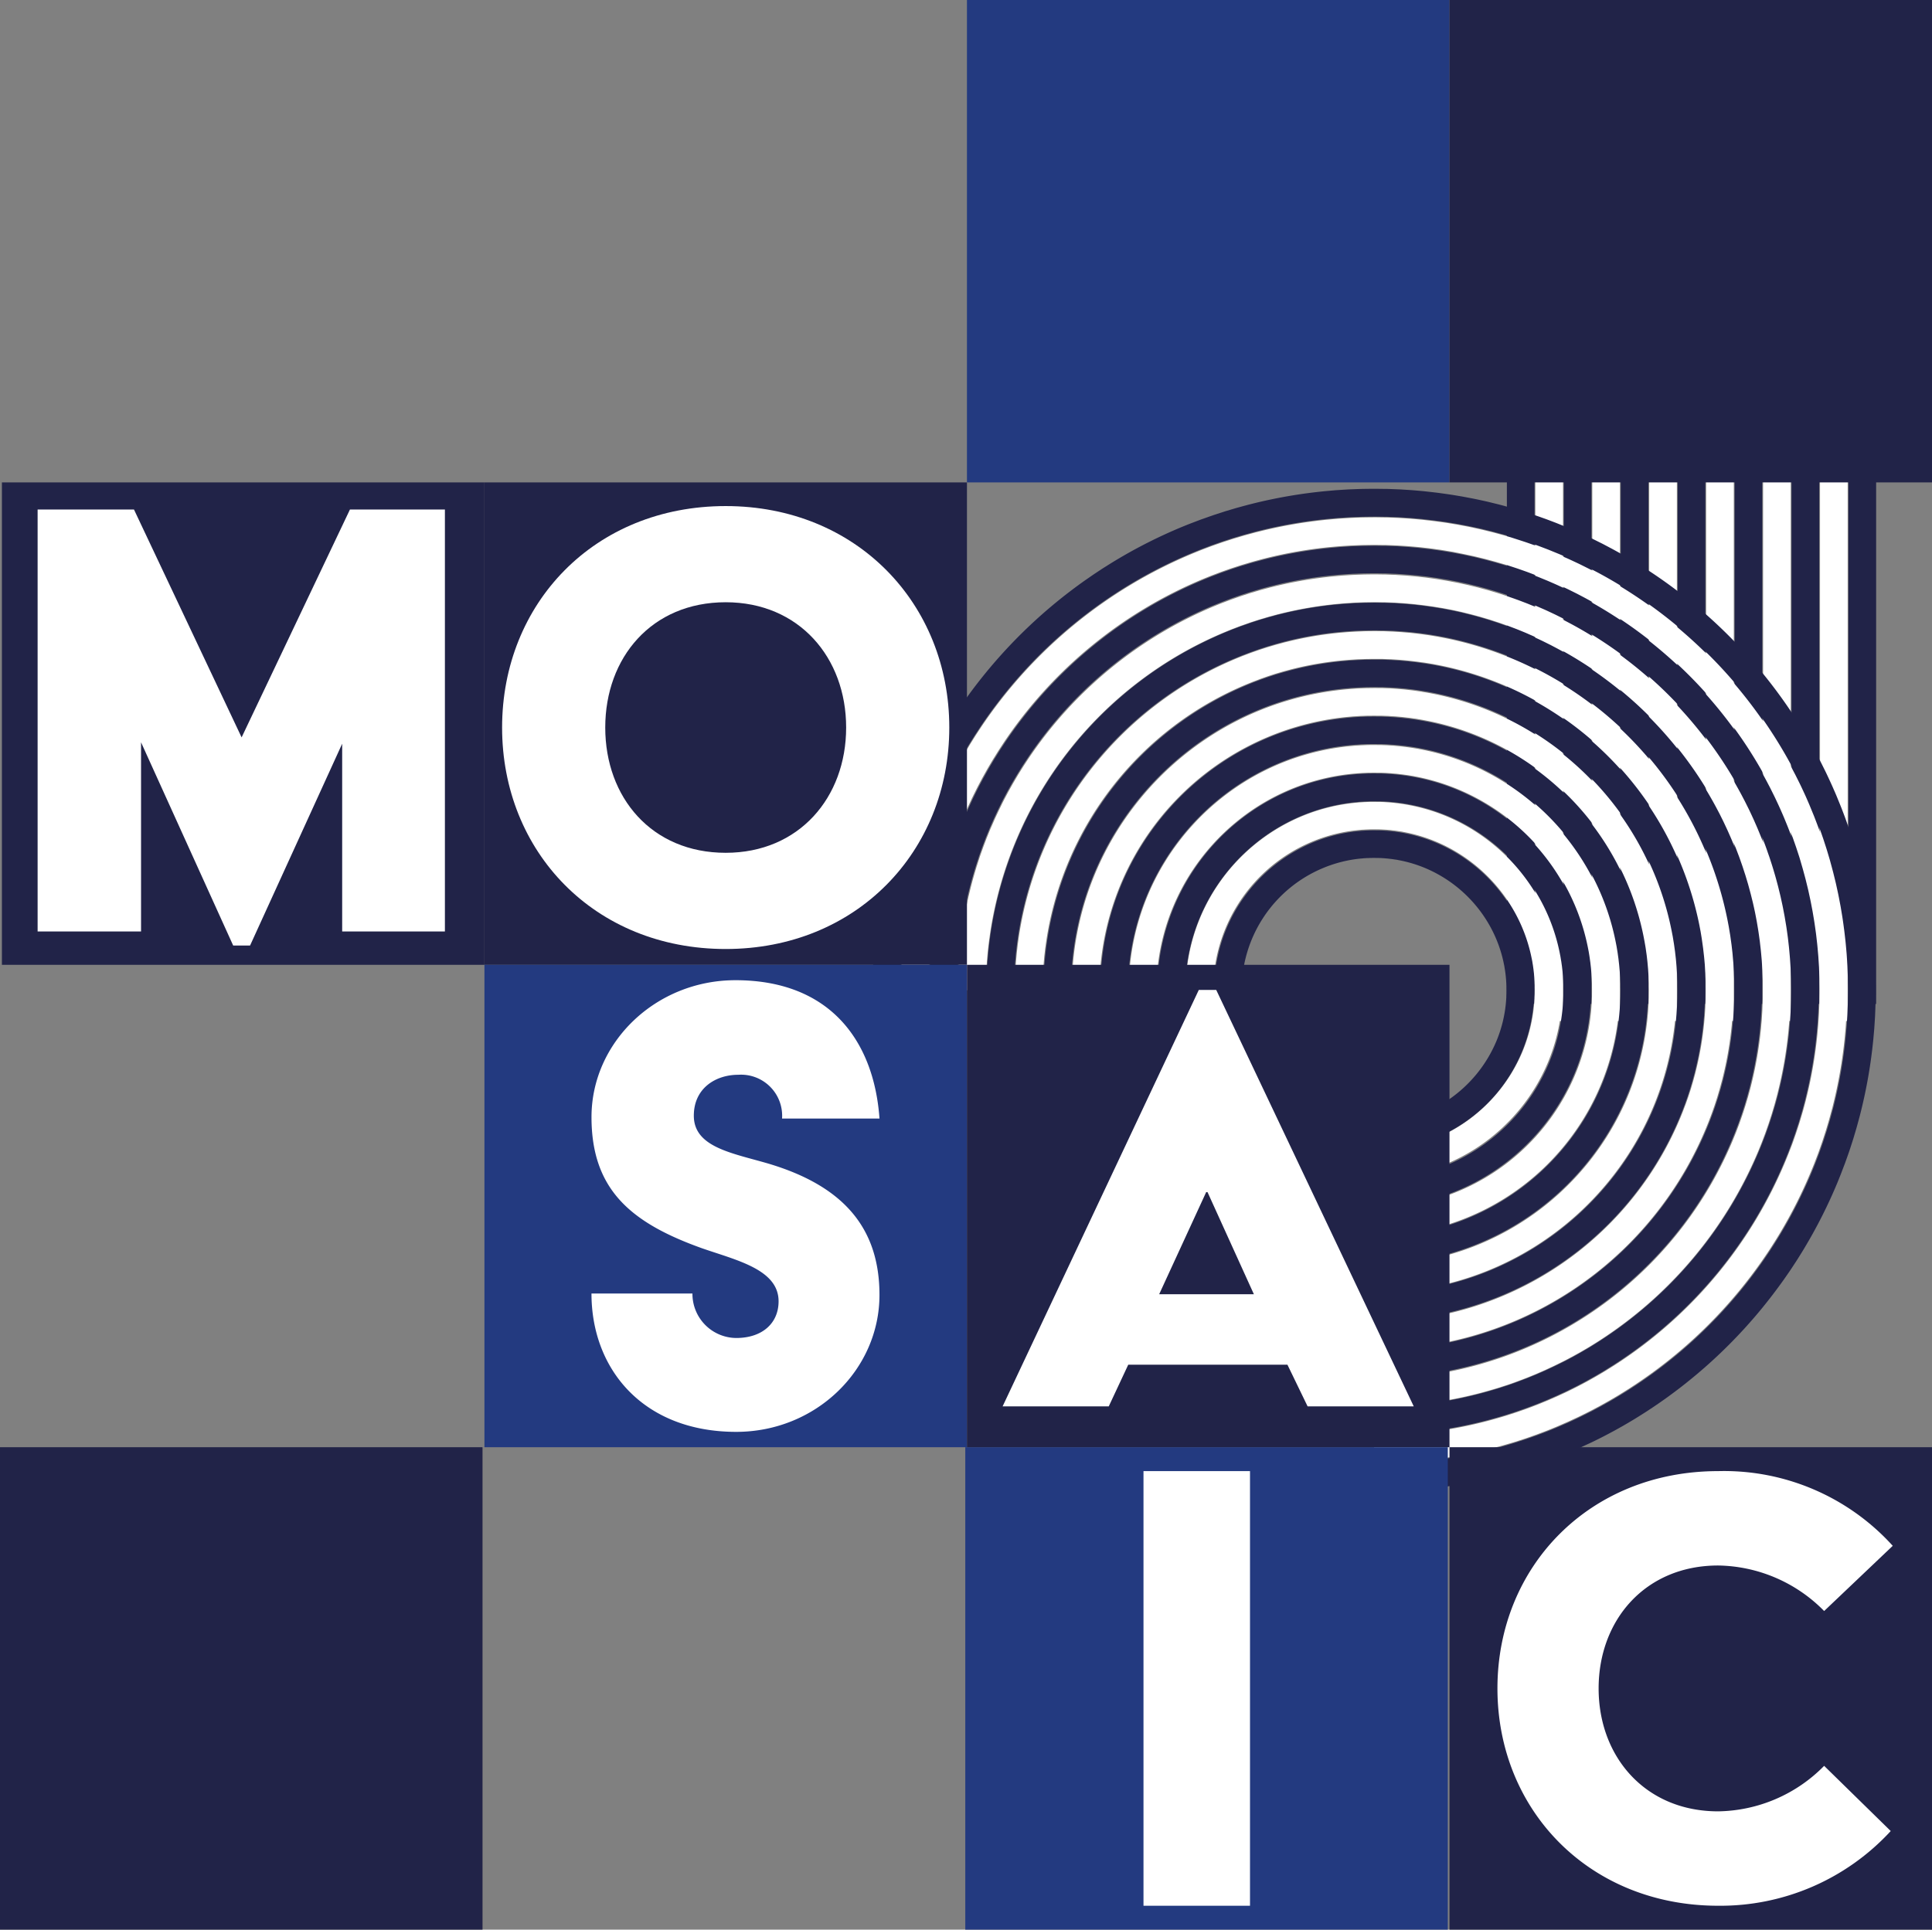<svg id="Layer_1" data-name="Layer 1" xmlns="http://www.w3.org/2000/svg" viewBox="0 0 3370.8 3367.47"><rect x="0" y="0" width="3370.8" height="3367.47" fill="#808080" stroke="none"/><defs><style>.cls-1{fill:none;}.cls-2{fill:#161615;}.cls-3{fill:#fff;}.cls-4{fill:#212348;}.cls-5{fill:#233a80;}</style></defs><g id="Group_33" data-name="Group 33"><rect id="Rectangle_122" data-name="Rectangle 122" class="cls-1" x="858.73" y="848.26" width="590.91" height="258.7"/><rect id="Rectangle_123" data-name="Rectangle 123" class="cls-2" x="858.73" y="848.26" width="53.8" height="258.7"/><rect id="Rectangle_124" data-name="Rectangle 124" class="cls-2" x="966.35" y="848.26" width="53.8" height="258.7"/><rect id="Rectangle_125" data-name="Rectangle 125" class="cls-2" x="1073.95" y="848.26" width="53.8" height="258.7"/><rect id="Rectangle_126" data-name="Rectangle 126" class="cls-2" x="1181.57" y="848.26" width="53.8" height="258.7"/><rect id="Rectangle_127" data-name="Rectangle 127" class="cls-2" x="1289.17" y="848.26" width="53.8" height="258.7"/><rect id="Rectangle_128" data-name="Rectangle 128" class="cls-2" x="1395.84" y="848.26" width="53.8" height="258.7"/></g><rect id="Rectangle_129" data-name="Rectangle 129" class="cls-1" x="2652.69" y="570.03" width="644.25" height="1162.05"/><rect id="Rectangle_130" data-name="Rectangle 130" class="cls-3" x="3175.43" y="619.7" width="48.23" height="1162.05"/><rect id="Rectangle_131" data-name="Rectangle 131" class="cls-3" x="3076.1" y="619.7" width="48.23" height="1162.05"/><rect id="Rectangle_132" data-name="Rectangle 132" class="cls-3" x="2976.76" y="619.7" width="48.23" height="1162.05"/><rect id="Rectangle_133" data-name="Rectangle 133" class="cls-3" x="2877.43" y="619.7" width="48.23" height="1162.05"/><rect id="Rectangle_134" data-name="Rectangle 134" class="cls-3" x="2778.09" y="619.7" width="48.23" height="1162.05"/><rect id="Rectangle_135" data-name="Rectangle 135" class="cls-3" x="2678.76" y="619.7" width="48.23" height="1162.05"/><g id="Group_34" data-name="Group 34"><rect id="Rectangle_136" data-name="Rectangle 136" class="cls-4" x="3225.1" y="589.96" width="48.23" height="1162.05"/><rect id="Rectangle_137" data-name="Rectangle 137" class="cls-4" x="3125.77" y="589.96" width="48.23" height="1162.05"/><rect id="Rectangle_138" data-name="Rectangle 138" class="cls-4" x="3026.43" y="589.96" width="48.23" height="1162.05"/><rect id="Rectangle_139" data-name="Rectangle 139" class="cls-4" x="2927.1" y="589.96" width="48.23" height="1162.05"/><rect id="Rectangle_140" data-name="Rectangle 140" class="cls-4" x="2827.76" y="589.96" width="48.23" height="1162.05"/><rect id="Rectangle_141" data-name="Rectangle 141" class="cls-4" x="2728.42" y="589.96" width="48.23" height="1162.05"/><rect id="Rectangle_142" data-name="Rectangle 142" class="cls-4" x="2629.09" y="589.96" width="48.23" height="1162.05"/></g><path id="Path_86" data-name="Path 86" class="cls-1" d="M1522.35,1728.28h644.23a231.79,231.79,0,0,1,9.89-67.2,228.6,228.6,0,0,1,28.86-60.91,232.59,232.59,0,0,1,103.94-85.45,228.31,228.31,0,0,1,65.29-16.3c1.42-.11,2.85-.23,4.27-.37.71-.09,1.43-.09,2.14-.14l2.15-.14,2.16-.15h2.16l4.33-.16c2.91,0,5.82-.14,8.72,0h4.36c1.44.07,2.89.12,4.33.15.72,0,1.51.09,2.16.14l2.14.13,2.16.12,2.13.21c1.42.16,2.85.23,4.27.38s2.82.35,4.24.5l1.07.1,1,.16,2.11.3c1.41.19,2.81.34,4.2.62s2.79.46,4.18.68,2.76.55,4.15.81a227.55,227.55,0,0,1,63.26,22.63,232.83,232.83,0,0,1,95.25,95.25,227.55,227.55,0,0,1,22.63,63.26c.25,1.39.52,2.77.81,4.15s.44,2.79.68,4.18.42,2.79.62,4.19l.3,2.1c0,.35.12.69.15,1l.11,1.06c.15,1.42.31,2.83.49,4.24s.23,2.85.38,4.27l.21,2.13.12,2.15.14,2.14c0,.73.13,1.44.13,2.16,0,1.45.06,2.89.16,4.33v4.36c.12,2.91,0,5.81,0,8.72l-.18,4.33v2.18l-.16,2.14-.13,2.15a10,10,0,0,1-.15,2.15c-.14,1.41-.27,2.84-.38,4.27a228,228,0,0,1-16.29,65.29,232.67,232.67,0,0,1-85.46,103.94,228.6,228.6,0,0,1-60.91,28.86,232.52,232.52,0,0,1-67.2,9.89v644.23l16-.18c2.67,0,5.32,0,8-.15l8-.29,8-.32c2.67-.1,5.34-.21,8-.39l16-1c2.67-.16,5.34-.39,8-.63l8-.71,8-.74c2.67-.25,5.34-.57,8-.87,5.32-.61,10.66-1.21,16-1.87l16-2.22A871.07,871.07,0,0,0,2651.61,2566c2.58-.78,5.17-1.51,7.72-2.35l7.7-2.47,7.68-2.51,3.83-1.27,3.81-1.32,15.24-5.39c5.06-1.86,10.08-3.79,15.09-5.71,2.52-1,5-1.9,7.54-2.92l7.55-3,7.54-3c1.24-.51,2.49-1,3.73-1.5l3.7-1.6,14.78-6.49c4.89-2.23,9.76-4.53,14.64-6.81s9.7-4.66,14.51-7,9.64-4.77,14.39-7.3,9.53-5,14.26-7.55l14.08-7.86c4.71-2.59,9.31-5.37,13.94-8.1l6.93-4.12c2.32-1.36,4.53-2.81,6.86-4.22,4.53-2.84,9.06-5.68,13.58-8.57l13.46-8.85a877.12,877.12,0,0,0,189.95-172.22q20.43-24.86,39-51.19l9.17-13.23c3-4.44,5.95-8.93,8.9-13.43,1.51-2.25,3-4.53,4.39-6.76l4.29-6.82,4.25-6.83,2.11-3.43,2.07-3.45a872.83,872.83,0,0,0,58.05-115.15c2-5,4.09-10,6-15l5.75-15.08,1.42-3.77,1.35-3.81,2.7-7.54,2.68-7.63c.89-2.54,1.7-5.12,2.54-7.67,1.68-5.13,3.35-10.24,4.95-15.39l4.62-15.48,1.13-3.88,1.07-3.89,2.13-7.8,2.09-7.8c.35-1.3.68-2.61,1-3.91l1-3.92a874.63,874.63,0,0,0,21.92-127l1.42-16c.25-2.67.39-5.34.58-8l.51-8,.48-8c.14-2.67.23-5.34.33-8,.21-5.35.43-10.69.56-16,.17-10.67.36-21.33.15-32l-.1-8v-4l-.14-4-.62-16c-.09-2.67-.3-5.34-.45-8l-.5-8-.53-8-.67-8c-.49-5.34-.92-10.68-1.51-16l-1.83-16-.47-4-.54-4-1.1-8c-.76-5.33-1.51-10.64-2.38-16s-1.75-10.56-2.66-15.92l-3-15.85c-1-5.3-2.14-10.56-3.29-15.81l-1.73-7.89c-.29-1.32-.58-2.63-.88-3.94l-1-3.92-3.84-15.7c-1.36-5.2-2.78-10.41-4.18-15.6-.73-2.59-1.41-5.2-2.18-7.78l-2.29-7.76-2.31-7.74-1.18-3.86-1.23-3.85-5-15.37c-1.74-5.1-3.55-10.17-5.33-15.25-.91-2.54-1.78-5.09-2.73-7.55l-2.85-7.54-2.88-7.55-1.51-3.77-1.51-3.74-6.13-15c-2.11-5-4.27-9.88-6.44-14.8s-4.42-9.81-6.7-14.7-4.53-9.76-6.94-14.57l-7.2-14.44q-3.72-7.15-7.54-14.27a877,877,0,0,0-359-359q-7.11-3.78-14.27-7.55L2781.67,942c-4.82-2.42-9.7-4.66-14.58-6.94s-9.74-4.53-14.69-6.7-9.86-4.33-14.82-6.44l-14.95-6.13-3.74-1.51-3.77-1.51-7.55-2.88L2700,907c-2.52-1-5.07-1.82-7.55-2.73-5.08-1.8-10.15-3.59-15.25-5.33l-15.37-5-3.85-1.23-3.86-1.18-7.74-2.31-7.76-2.29c-2.57-.77-5.19-1.51-7.78-2.17-5.19-1.42-10.4-2.83-15.6-4.18l-15.69-3.85-3.93-1c-1.31-.32-2.62-.59-3.93-.89l-7.89-1.74c-5.27-1.14-10.56-2.29-15.82-3.28l-15.85-3q-7.95-1.37-15.92-2.66c-5.31-.9-10.56-1.64-15.95-2.38l-8-1.1-4-.54-4-.47-16-1.83c-5.34-.56-10.68-1-16-1.51l-8-.68-8-.52-8-.5c-2.67-.15-5.34-.35-8-.44l-16-.62-4-.14h-4l-8-.1c-10.66-.21-21.33,0-32,.15-5.34.14-10.68.36-16,.56l-8,.33-8,.48-8,.52c-2.67.18-5.34.33-8,.57l-16,1.42a874.63,874.63,0,0,0-127,21.92l-3.92,1c-1.31.32-2.61.65-3.92,1l-7.8,2.09-7.8,2.13-3.9,1.07-3.88,1.13-15.49,4.62c-5.15,1.62-10.26,3.29-15.39,5-2.55.84-5.13,1.66-7.67,2.55l-7.63,2.67-7.55,2.68-3.8,1.36-3.77,1.42-15.09,5.75c-5,2-10,4-15,6a874.12,874.12,0,0,0-115.15,58.06l-3.46,2.07-3.42,2.11-6.84,4.25-6.81,4.29c-2.28,1.43-4.53,2.93-6.76,4.39-4.53,3-9.06,5.88-13.43,8.9l-13.23,9.17q-26.26,18.63-51.19,39a877.43,877.43,0,0,0-172.23,190l-8.84,13.46c-2.89,4.52-5.71,9.05-8.57,13.58-1.4,2.29-2.85,4.52-4.22,6.86l-4.12,6.93c-2.73,4.63-5.51,9.23-8.1,13.94l-7.86,14.07q-3.81,7.11-7.55,14.26c-2.53,4.74-4.89,9.58-7.3,14.39s-4.8,9.63-7.06,14.52-4.53,9.74-6.8,14.63l-6.49,14.79-1.6,3.69c-.53,1.24-1,2.49-1.51,3.73l-3,7.54-3,7.55c-1,2.49-2,5-2.93,7.54-1.92,5-3.85,10.06-5.7,15.09l-5.37,15.24-1.33,3.81-1.27,3.84-2.5,7.68-2.48,7.69c-.83,2.57-1.51,5.16-2.35,7.72a871,871,0,0,0-28.17,126l-2.22,16c-.66,5.32-1.26,10.65-1.87,16-.3,2.67-.62,5.34-.87,8l-.73,8-.71,8c-.22,2.67-.47,5.34-.63,8l-1,16c-.18,2.68-.29,5.35-.39,8l-.32,8-.29,8c-.1,2.67-.1,5.34-.15,8Z"/><path id="Path_87" data-name="Path 87" class="cls-3" d="M1620.25,1728.26H1572l.16-15.08c0-2.52,0-5,.15-7.55l.28-7.54.3-7.55c.1-2.52.19-5,.36-7.54l1-15.09c.15-2.52.37-5,.6-7.54l.67-7.54.69-7.55c.24-2.52.54-5,.81-7.54.58-5,1.13-10.06,1.77-15.09l2.09-15.09a821.63,821.63,0,0,1,26.57-118.76c.74-2.43,1.51-4.88,2.22-7.29l2.34-7.26,2.35-7.24,1.19-3.62,1.26-3.59,5.07-14.37c1.75-4.76,3.57-9.5,5.37-14.25.92-2.37,1.79-4.75,2.76-7.11l2.86-7.06,2.88-7c.49-1.17,1-2.35,1.52-3.51l1.51-3.49,6.11-13.94c2.11-4.61,4.27-9.2,6.41-13.8s4.4-9.14,6.65-13.69,4.53-9,6.88-13.57l7.12-13.45,7.41-13.27c2.46-4.44,5.07-8.79,7.64-13.14l3.87-6.54c1.29-2.19,2.66-4.31,4-6.47,2.68-4.3,5.34-8.6,8.08-12.87l8.34-12.69a827.22,827.22,0,0,1,370.28-303.92c4.71-1.91,9.4-3.85,14.12-5.73l14.25-5.42,3.56-1.34,3.59-1.28,7.18-2.54,7.2-2.52c2.4-.84,4.81-1.6,7.23-2.4,4.83-1.5,9.65-3.15,14.49-4.66l14.61-4.36,3.65-1.07,3.66-1,7.35-2,7.37-2c1.22-.33,2.46-.65,3.69-.95l3.7-.9A824.31,824.31,0,0,1,2317,906.79l15.08-1.35c2.52-.24,5-.37,7.55-.54l7.54-.48,7.54-.47c2.52-.12,5-.21,7.55-.32,5-.19,10.08-.39,15.08-.52,10.07-.16,20.15-.35,30.18-.16l7.54.11h3.78l3.78.14,15.09.57c2.52.09,5,.29,7.54.42l7.55.47,7.54.5,7.54.64c5,.46,10.08.88,15.09,1.41l15.09,1.72,3.77.44,3.77.51,7.55,1c5,.71,10,1.39,15.08,2.25l15,2.5,15,2.85c5,.94,9.94,2,14.91,3.1l7.43,1.63c1.24.27,2.48.54,3.72.83l3.71.89,14.8,3.62c4.92,1.28,9.81,2.61,14.73,3.93,2.44.68,4.9,1.32,7.33,2l7.3,2.16,7.3,2.19L2643,940l3.62,1.16,14.49,4.72c4.81,1.63,9.59,3.34,14.39,5,2.38.86,4.8,1.67,7.17,2.58l7.12,2.7,7.1,2.71,3.57,1.38,3.53,1.43,14.09,5.76c4.68,2,9.31,4,14,6s9.26,4.16,13.85,6.3,9.2,4.27,13.74,6.55l13.58,6.79,13.46,7.07a827.47,827.47,0,0,1,338.65,338.66l7.09,13.45,6.79,13.58c2.28,4.53,4.39,9.15,6.55,13.75s4.3,9.19,6.31,13.85,4.08,9.29,6,14l5.78,14.09,1.43,3.53,1.38,3.56,2.71,7.12,2.69,7.13c.9,2.36,1.72,4.78,2.57,7.16,1.69,4.78,3.4,9.58,5,14.38l4.72,14.48,1.16,3.62,1.1,3.65,2.19,7.31,2.16,7.3c.72,2.43,1.36,4.89,2,7.35,1.32,4.9,2.67,9.8,3.95,14.71l3.62,14.8.89,3.69c.3,1.24.56,2.48.83,3.71l1.63,7.44c1.07,5,2.17,9.92,3.11,14.91l2.85,15,2.5,15c.86,5,1.51,10,2.25,15.09l1,7.54.51,3.78.44,3.77,1.72,15.09c.53,5,1,10.07,1.4,15.08l.65,7.55.5,7.54.48,7.54c.14,2.52.33,5,.43,7.55l.57,15.09.14,3.78v3.77l.1,7.55c.2,10.06,0,20.14-.15,30.17-.13,5-.33,10.08-.52,15.09-.11,2.52-.2,5-.32,7.54l-.47,7.55-.48,7.54c-.18,2.52-.32,5-.54,7.54l-1.35,15.09a824.31,824.31,0,0,1-20.67,119.83l-.9,3.69c-.31,1.23-.62,2.46-1,3.7l-2,7.36-2,7.35-1,3.67-1.07,3.65-4.36,14.6c-1.51,4.85-3.11,9.67-4.68,14.5-.8,2.42-1.51,4.85-2.4,7.23l-2.52,7.2-2.53,7.18-1.28,3.59-1.35,3.56-5.43,14.23c-1.87,4.72-3.8,9.41-5.73,14.12a827.14,827.14,0,0,1-303.92,370.27l-12.69,8.35c-4.26,2.73-8.58,5.4-12.87,8.09-2.16,1.32-4.29,2.69-6.48,4l-6.53,3.88c-4.38,2.56-8.7,5.19-13.14,7.63l-13.28,7.41-13.44,7.12c-4.53,2.38-9.06,4.62-13.58,6.88s-9.05,4.53-13.68,6.65-9.19,4.3-13.81,6.42l-13.94,6.11-3.49,1.51c-1.16.49-2.33,1-3.51,1.5l-7,2.89-7.06,2.86c-2.35,1-4.73,1.84-7.09,2.75-4.75,1.81-9.49,3.62-14.26,5.39l-14.36,5.07-3.6,1.25-3.63,1.19-7.24,2.35-7.25,2.34c-2.42.79-4.86,1.51-7.29,2.22A822.19,822.19,0,0,1,2518,2544.77l-15.09,2.1c-5,.63-10.05,1.19-15.09,1.76-2.52.27-5,.57-7.54.83l-7.55.7-7.54.66c-2.52.21-5,.45-7.54.6l-15.09.95c-2.52.17-5,.27-7.54.37l-7.55.3-7.54.27c-2.52.09-5,.1-7.55.15l-15.08.17v-48.28l14.23-.17c2.36,0,4.73,0,7.12-.14l7.12-.25,7.12-.27c2.37-.09,4.73-.18,7.12-.35l14.24-.9c2.37-.14,4.74-.37,7.12-.56l7.11-.64,7.12-.64c2.36-.23,4.73-.52,7.1-.79,4.74-.54,9.48-1.07,14.2-1.66l14.18-2a774.67,774.67,0,0,0,111.8-25c2.29-.69,4.52-1.34,6.86-2.1l6.82-2.2,6.82-2.22,3.41-1.11,3.38-1.18,13.58-4.77c4.52-1.64,8.94-3.36,13.41-5.07,2.23-.86,4.53-1.67,6.68-2.59l6.64-2.7,6.64-2.72,3.3-1.37,3.29-1.44,13.13-5.74c4.35-2,8.66-4,13-6s8.6-4.13,12.89-6.26,8.57-4.23,12.77-6.47l12.66-6.7,12.51-7c4.18-2.31,8.26-4.78,12.38-7.2l6.15-3.65c2.05-1.21,4.08-2.5,6-3.74,4.05-2.54,8.11-5,12.08-7.55l11.94-7.86a779,779,0,0,0,286.2-348.67c1.81-4.42,3.62-8.84,5.38-13.27L3126,1999l1.25-3.35,1.21-3.38,2.38-6.76,2.37-6.77c.8-2.27,1.51-4.53,2.26-6.81,1.51-4.52,3-9,4.39-13.58l4.11-13.74,1-3.44,1-3.46,1.88-6.92,1.86-6.93c.32-1.14.62-2.3.89-3.47l.86-3.48a775.26,775.26,0,0,0,19.46-112.81l1.25-14.23c.23-2.37.35-4.75.52-7.12l.45-7.12.44-7.12c.12-2.37.19-4.76.3-7.13.18-4.75.38-9.5.5-14.24.13-9.49.33-19,.13-28.47l-.09-7.12V1708l-.12-3.56-.54-14.24c0-2.37-.26-4.75-.39-7.12l-.46-7.12-.46-7.13-.62-7.12c-.43-4.74-.82-9.49-1.31-14.23l-1.62-14.21-.42-3.54-.48-3.55-1-7.09c-.67-4.72-1.31-9.44-2.13-14.15l-2.36-14.12-2.68-14.08c-.88-4.69-1.9-9.35-2.93-14l-1.51-7c-.26-1.17-.5-2.34-.78-3.5l-.85-3.49-3.41-13.92c-1.21-4.64-2.47-9.24-3.73-13.85-.63-2.31-1.22-4.62-1.91-6.91l-2-6.88-2-6.89-1-3.42-1.1-3.41-4.44-13.58c-1.51-4.53-3.14-9-4.74-13.58-.79-2.25-1.51-4.53-2.42-6.74l-2.54-6.7-2.55-6.7-1.29-3.35-1.35-3.32-5.43-13.26q-2.84-6.59-5.72-13.14c-1.91-4.38-3.92-8.72-5.94-13s-4-8.67-6.17-12.93l-6.38-12.82-6.67-12.67a779.17,779.17,0,0,0-318.9-318.91l-12.68-6.67-12.82-6.38c-4.27-2.15-8.62-4.13-12.93-6.17s-8.65-4.06-13.05-5.94-8.76-3.85-13.15-5.72l-13.27-5.43-3.32-1.35-3.35-1.29-6.7-2.55-6.7-2.54c-2.23-.84-4.53-1.61-6.76-2.43-4.53-1.58-9-3.2-13.58-4.73L2632,987.05l-3.41-1.1-3.44-1-6.88-2-6.89-2c-2.29-.68-4.6-1.28-6.91-1.91-4.61-1.26-9.23-2.52-13.85-3.72l-13.92-3.4-3.49-.85c-1.16-.29-2.34-.53-3.5-.78l-7-1.51c-4.66-1-9.34-2-14-2.93L2534.61,963l-14.13-2.35q-7.07-1.21-14.16-2.11l-7.09-1-3.54-.48-3.55-.43-14.21-1.61c-4.74-.5-9.49-.89-14.23-1.31l-7.12-.62-7.12-.47-7.12-.45c-2.37-.14-4.75-.32-7.12-.4l-14.25-.54-3.56-.12h-3.56l-7.12-.09c-9.49-.2-19,0-28.47.14-4.74.12-9.49.33-14.24.49-2.37.09-4.75.18-7.12.3l-7.12.44-7.12.46c-2.37.16-4.74.28-7.12.51l-14.23,1.27a776.61,776.61,0,0,0-112.81,19.46L2205,975c-1.16.29-2.32.57-3.47.89l-6.92,1.86-6.93,1.88-3.45,1-3.44,1-13.74,4.09c-4.53,1.44-9.06,2.93-13.66,4.41l-6.8,2.26-6.78,2.37-6.75,2.38-3.39,1.21-3.34,1.27-13.4,5.1c-4.44,1.76-8.86,3.59-13.29,5.38A779,779,0,0,0,1751,1296.26l-7.86,12c-2.58,4-5.08,8.07-7.54,12.07-1.25,2-2.55,4-3.76,6l-3.65,6.16c-2.41,4.11-4.89,8.19-7.2,12.37l-7,12.5-6.7,12.66c-2.25,4.21-4.35,8.5-6.47,12.78s-4.27,8.54-6.27,12.89-4,8.64-6,13l-5.76,13.12-1.44,3.29c-.46,1.1-.92,2.21-1.37,3.31l-2.71,6.63-2.7,6.64c-.91,2.2-1.74,4.53-2.6,6.69-1.71,4.52-3.41,8.93-5.07,13.41l-4.77,13.58-1.17,3.38-1.12,3.41-2.21,6.82-2.21,6.82c-.74,2.27-1.39,4.52-2.08,6.86a773.45,773.45,0,0,0-25,111.81l-2,14.18c-.59,4.73-1.12,9.48-1.66,14.2-.26,2.37-.54,4.74-.77,7.11l-.65,7.12-.63,7.12c-.21,2.37-.43,4.74-.56,7.12l-.91,14.25c-.17,2.36-.26,4.75-.35,7.12l-.28,7.12-.26,7.12c-.09,2.38-.09,4.74-.14,7.12Z"/><path id="Path_88" data-name="Path 88" class="cls-3" d="M1719.59,1728.26h-48.28l.15-13.3c0-2.22,0-4.44.12-6.66l.24-6.65.26-6.65c.09-2.22.17-4.44.32-6.66l.84-13.3c.14-2.22.33-4.44.53-6.66l.59-6.65.6-6.66c.21-2.21.48-4.42.73-6.63.51-4.42,1-8.86,1.51-13.28l1.84-13.25a722.63,722.63,0,0,1,23.37-104.42c.65-2.13,1.25-4.29,1.95-6.41l2.05-6.37,2.08-6.37,1-3.18,1.1-3.15,4.53-12.63c1.51-4.2,3.15-8.36,4.72-12.52.82-2.09,1.51-4.18,2.43-6.25l2.52-6.2,2.53-6.2c.43-1,.85-2.07,1.28-3l1.35-3,5.37-12.26c1.86-4.06,3.76-8.1,5.64-12.07s3.87-8,5.84-12.07,3.94-8,6-11.94l6.27-11.83,6.51-11.67c2.15-3.91,4.53-7.71,6.72-11.56l3.41-5.75c1.13-1.91,2.34-3.8,3.5-5.69,2.35-3.77,4.7-7.54,7.1-11.31l7.35-11.17a727.84,727.84,0,0,1,325.78-267.42c4.14-1.69,8.27-3.4,12.41-5l12.52-4.77,3.14-1.18,3.15-1.11,6.31-2.23,6.32-2.22c2.09-.74,4.24-1.4,6.35-2.11,4.24-1.38,8.49-2.78,12.75-4.11l12.84-3.83,3.21-.95,3.23-.89,6.46-1.75,6.47-1.73c1.07-.31,2.16-.58,3.24-.83l3.25-.8a725.94,725.94,0,0,1,105.37-18.11l13.29-1.17c2.22-.22,4.44-.34,6.65-.49l6.66-.42,6.65-.41,6.65-.27c4.44-.16,8.87-.34,13.32-.46,8.87-.13,17.75-.32,26.62-.13l6.65.09h3.32l3.33.13,13.32.51c2.22,0,4.44.24,6.66.38l6.65.42,6.65.44,6.65.57c4.44.41,8.87.77,13.3,1.22l13.27,1.51,3.32.39,3.3.46,6.63.92c4.42.62,8.82,1.22,13.23,2l13.2,2.21,13.14,2.5c4.39.82,8.75,1.78,13.11,2.73l6.54,1.44c1.1.24,2.18.46,3.27.72l3.26.78,13,3.19c4.31,1.13,8.63,2.31,12.93,3.47,2.15.6,4.31,1.15,6.45,1.79l6.43,1.9,6.41,1.92,3.22,1,3.18,1,12.73,4.15c4.23,1.51,8.44,2.94,12.64,4.42l6.31,2.26,6.26,2.37,6.26,2.39,3.13,1.2,3.11,1.25,12.38,5.07c4.11,1.75,8.2,3.56,12.28,5.35s8.15,3.66,12.18,5.55,8.1,3.74,12.07,5.75l12,6,11.84,6.23a728.12,728.12,0,0,1,298,298l6.23,11.85,6,12c2,4,3.87,8,5.75,12.07s3.79,8.08,5.55,12.17,3.59,8.18,5.34,12.28l5.07,12.39,1.25,3.11,1.21,3.12,2.39,6.26,2.36,6.27c.8,2.08,1.51,4.21,2.27,6.3,1.51,4.21,3,8.42,4.42,12.65l4.13,12.73,1,3.18,1,3.22,1.92,6.41,1.9,6.43c.63,2.14,1.19,4.3,1.79,6.46,1.16,4.31,2.36,8.61,3.47,12.93l3.18,13,.79,3.26c.27,1.09.48,2.17.74,3.28l1.43,6.53c1,4.36,1.92,8.72,2.73,13.11l2.51,13.14,2.2,13.2c.75,4.41,1.36,8.81,2,13.23l.92,6.62.45,3.31.39,3.32,1.51,13.27c.47,4.42.82,8.86,1.22,13.3l.58,6.65.44,6.65.42,6.66c.12,2.22.3,4.43.38,6.65l.49,13.33.13,3.33v3.32l.09,6.65c.19,8.87,0,17.75-.12,26.62-.13,4.43-.32,8.88-.49,13.32-.09,2.22-.16,4.44-.27,6.65l-.41,6.66-.42,6.65c-.15,2.22-.27,4.44-.47,6.66l-1.17,13.29a724.77,724.77,0,0,1-18.19,105.37l-.8,3.24c-.25,1.09-.52,2.18-.82,3.25l-1.74,6.47-1.75,6.46-.89,3.22-.95,3.22-3.82,12.84c-1.34,4.25-2.73,8.5-4.1,12.74-.69,2.13-1.36,4.26-2.11,6.37l-2.22,6.32-2.23,6.32-1.12,3.16-1.17,3.13-4.77,12.53c-1.64,4.15-3.35,8.26-5,12.4a727.84,727.84,0,0,1-267.42,325.78l-11.17,7.35c-3.75,2.4-7.54,4.74-11.31,7.11-1.9,1.16-3.77,2.36-5.69,3.5l-5.75,3.41c-3.85,2.24-7.65,4.52-11.56,6.71L2744,2367l-11.82,6.26c-3.93,2.11-8,4.06-11.94,6s-8,4-12.07,5.86-8.08,3.78-12.07,5.64l-12.26,5.37-3,1.34-3.1,1.28-6.19,2.54-6.2,2.52c-2.07.84-4.17,1.61-6.25,2.41-4.18,1.59-8.34,3.19-12.54,4.74l-12.63,4.53-3.16,1.1-3.19,1-6.37,2.06-6.38,2.06c-2.13.69-4.27,1.3-6.41,1.94a722.6,722.6,0,0,1-104.42,23.36l-13.25,1.84c-4.42.56-8.84,1-13.27,1.51-2.22.24-4.42.51-6.64.72l-6.65.6-6.65.59c-2.22.2-4.44.39-6.66.53l-13.32.85c-2.22.15-4.43.24-6.65.31l-6.65.26-6.66.24c-2.21.09-4.43.08-6.65.12l-13.31.15v-48.28l12.44-.15c2.08,0,4.14,0,6.23-.12l6.22-.23,6.21-.24c2.07-.07,4.15-.15,6.22-.3l12.43-.78c2.07-.13,4.15-.32,6.22-.5l6.22-.54,6.22-.56c2.06-.2,4.13-.46,6.19-.68,4.14-.47,8.27-.92,12.41-1.51l12.37-1.72A678.8,678.8,0,0,0,3024.07,1988c1.51-3.87,3.17-7.71,4.71-11.57l4.45-11.68,1.1-2.93,1.06-3,2.08-5.9,2.07-5.89c.69-2,1.31-4,2-5.93,1.28-4,2.58-7.92,3.83-11.91l3.57-12,.9-3,.82-3,1.65-6,1.63-6c.27-1,.52-2,.77-3l.74-3a677,677,0,0,0,17-98.36l1.1-12.41c.2-2.07.3-4.15.45-6.22l.39-6.22.38-6.21c.11-2.07.17-4.15.26-6.22.15-4.15.33-8.3.45-12.43.11-8.3.29-16.6.11-24.88l-.08-6.22v-3.1l-.1-3.11-.47-12.45c0-2.07-.23-4.15-.35-6.22l-.39-6.21-.39-6.22-.54-6.21c-.38-4.14-.71-8.29-1.15-12.42l-1.41-12.4-.35-3.09-.42-3-.86-6.19c-.58-4.12-1.13-8.24-1.84-12.34l-2.06-12.33-2.33-12.26c-.76-4.09-1.68-8.16-2.55-12.24l-1.35-6c-.22-1-.44-2-.68-3l-.74-3-3-12.07c-1.06-4-2.16-8-3.25-12.07-.56-2-1.07-4-1.67-6l-1.78-6-1.8-6-.9-3-1-3-3.86-11.89c-1.35-3.93-2.75-7.86-4.12-11.79-.71-2-1.36-3.94-2.11-5.89l-2.22-5.84-2.22-5.83-1.11-2.92-1.18-2.89-4.73-11.58c-1.65-3.83-3.32-7.63-5-11.45s-3.42-7.54-5.17-11.36-3.49-7.54-5.37-11.28l-5.57-11.18-5.82-11a679.9,679.9,0,0,0-278.24-278.24l-11.05-5.82-11.18-5.57c-3.71-1.89-7.54-3.61-11.28-5.37s-7.55-3.55-11.38-5.18-7.61-3.35-11.45-5l-11.57-4.74-2.9-1.18-2.91-1.11-5.84-2.22-5.84-2.22c-1.94-.74-3.92-1.4-5.88-2.11-3.92-1.39-7.86-2.79-11.8-4.13l-11.89-3.87-3-1-3-.91-6-1.78-6-1.78c-2-.6-4-1.12-6-1.67-4-1.09-8-2.19-12.07-3.25l-12.07-3-3-.74c-1-.24-2-.46-3-.68l-6-1.34c-4.07-.88-8.13-1.8-12.24-2.55l-12.26-2.34-12.33-2c-4.1-.71-8.22-1.27-12.34-1.84l-6.18-.86-3-.43-3.1-.36-12.4-1.42c-4.13-.44-8.28-.77-12.41-1.14l-6.22-.55-6.22-.4-6.22-.4c-2.06-.12-4.15-.28-6.22-.34l-12.44-.47-3.11-.12h-3.11l-6.22-.09c-8.3-.18-16.59,0-24.88.12-4.14.1-8.29.29-12.44.44-2.07.07-4.15.15-6.22.25l-6.22.4-6.21.39c-2.07.15-4.15.24-6.22.45l-12.42,1.1a676.84,676.84,0,0,0-98.35,17l-3,.73c-1,.24-2,.5-3,.77l-6,1.63-6,1.65-3,.83-3,.89-12,3.56c-4,1.25-7.93,2.55-11.9,3.83-2,.65-4,1.27-5.93,2l-5.9,2.07-5.9,2.08-3,1.06-2.93,1.1-11.68,4.45c-3.87,1.51-7.72,3.14-11.57,4.71a677.23,677.23,0,0,0-411.18,527.13l-1.73,12.36c-.51,4.14-1,8.27-1.51,12.4-.23,2.07-.48,4.14-.68,6.2l-.56,6.22-.54,6.22c-.18,2.06-.38,4.13-.5,6.21l-.78,12.43c-.15,2.07-.23,4.15-.3,6.22l-.25,6.21-.22,6.22c-.08,2.08-.08,4.15-.12,6.22Z"/><path id="Path_89" data-name="Path 89" class="cls-3" d="M1818.93,1728.28h-48.28l.13-11.51c0-1.92,0-3.83.11-5.76l.21-5.77.21-5.76c0-1.91.15-3.83.29-5.75l.74-11.51c.1-1.91.28-3.83.45-5.75l.51-5.74.51-5.75c.18-1.92.43-3.82.64-5.74.44-3.81.86-7.64,1.32-11.46l1.6-11.44A627.75,627.75,0,0,1,2157.57,1149c3.58-1.51,7.13-2.93,10.7-4.35l10.81-4.1,2.7-1,2.71-1,5.45-1.92,5.45-1.91c1.81-.65,3.65-1.21,5.47-1.81,3.67-1.18,7.32-2.4,11-3.55l11.07-3.29,2.78-.81,2.79-.77,5.57-1.51,5.58-1.51c.94-.26,1.87-.5,2.81-.71l2.81-.69a625.21,625.21,0,0,1,90.93-15.69l11.48-1c1.92-.18,3.83-.27,5.75-.41l5.75-.36,5.75-.36,5.75-.24c3.83-.14,7.68-.32,11.51-.41,7.68-.09,15.36-.27,23-.11l5.77.08h2.88l2.88.1,11.51.44c1.92,0,3.83.21,5.75.32l5.75.36,5.75.38,5.75.5c3.83.34,7.66.65,11.48,1l11.47,1.32,2.86.33,2.85.39,5.72.8c3.8.54,7.62,1,11.42,1.7l11.39,1.89,11.33,2.17a626.93,626.93,0,0,1,492.7,492.7l2.17,11.34,1.89,11.39c.66,3.79,1.16,7.55,1.7,11.43l.8,5.71.39,2.85.33,2.87,1.31,11.47c.41,3.81.72,7.65,1.06,11.48l.5,5.75.37,5.74.37,5.75c.1,1.92.27,3.83.31,5.75l.44,11.51.11,2.88v8.65c.16,7.68,0,15.36-.11,23-.11,3.85-.27,7.68-.42,11.51,0,1.92-.14,3.85-.23,5.77l-.36,5.74-.36,5.75c-.14,1.92-.22,3.83-.41,5.75l-1,11.5a625.45,625.45,0,0,1-15.69,90.93l-.69,2.8c-.23.94-.47,1.88-.73,2.8l-1.51,5.58-1.51,5.58-.77,2.79-.81,2.76L2996.3,1914c-1.14,3.68-2.35,7.33-3.54,11-.61,1.82-1.18,3.66-1.82,5.49l-1.91,5.44-1.92,5.45-1,2.72-1,2.7-4.1,10.78c-1.42,3.58-2.9,7.14-4.35,10.7a626.11,626.11,0,0,1-487.32,380.2l-11.44,1.6c-3.82.48-7.64.89-11.47,1.33-1.91.21-3.81.45-5.73.63l-5.75.52-5.75.51c-1.91.17-3.83.35-5.75.45l-11.51.73c-1.91.13-3.83.21-5.75.28l-5.76.23-5.77.21c-1.91.08-3.83,0-5.75.11l-11.52.13v-48.27l10.65-.14c1.78,0,3.55,0,5.33-.09l5.32-.2,5.33-.19c1.76,0,3.55-.14,5.31-.26l10.56-.68c1.78-.09,3.55-.27,5.31-.42l5.31-.47,5.32-.46c1.76-.17,3.52-.4,5.29-.59,3.53-.41,7.06-.79,10.56-1.22l10.56-1.51a579,579,0,0,0,449.84-350.95c1.34-3.29,2.7-6.58,4-9.87l3.79-10,1-2.49.89-2.52,1.78-5,1.76-5c.61-1.67,1.12-3.38,1.68-5,1.09-3.38,2.2-6.76,3.27-10.14l3-10.21.76-2.55.71-2.57,1.4-5.14,1.39-5.15c.24-.86.45-1.72.66-2.58l.64-2.58a578.6,578.6,0,0,0,14.46-83.91l.95-10.56c.19-1.77.26-3.55.38-5.32l.33-5.31.33-5.31c.1-1.76.15-3.54.21-5.31.12-3.55.29-7.09.38-10.64.07-7.09.26-14.19.09-21.28v-8l-.11-2.65-.4-10.64c0-1.78-.2-3.54-.31-5.31l-.33-5.31-.33-5.31-.47-5.31c-.31-3.54-.6-7.08-1-10.56l-1.21-10.57-.3-2.64-.36-2.64-.74-5.28c-.5-3.51-.95-7-1.51-10.56l-1.74-10.56-2-10.47a578.69,578.69,0,0,0-454.73-454.73l-10.47-2-10.56-1.75c-3.5-.62-7-1.07-10.56-1.51l-5.28-.74-2.65-.36-2.64-.3-10.56-1.21c-3.53-.38-7.07-.65-10.56-1l-5.29-.47-5.33-.33-5.31-.33c-1.78-.1-3.55-.26-5.33-.31l-10.56-.4-2.67-.09h-8c-7.09-.17-14.18,0-21.29.09-3.55.09-7.09.25-10.64.37-1.78,0-3.54.13-5.32.22l-5.33.33-5.31.33c-1.76.12-3.55.19-5.31.38l-10.56.95A579,579,0,0,0,2257,1167l-2.58.64c-.86.21-1.73.42-2.58.66l-5.14,1.39-5.15,1.39-2.56.71-2.55.75-10.21,3c-3.4,1.07-6.76,2.19-10.14,3.27-1.7.56-3.39,1.08-5.06,1.68l-5,1.76-5,1.77-2.5.89-2.49,1-10,3.78c-3.3,1.32-6.58,2.67-9.87,4a577.83,577.83,0,0,0-350.94,449.83l-1.51,10.56c-.44,3.53-.82,7.06-1.23,10.56-.19,1.76-.42,3.53-.59,5.29l-.46,5.31-.47,5.32c-.15,1.76-.33,3.53-.43,5.31l-.67,10.56c-.13,1.76-.2,3.54-.26,5.32l-.2,5.32-.19,5.32c0,1.78,0,3.55-.09,5.33Z"/><path id="Path_90" data-name="Path 90" class="cls-3" d="M1918.26,1728.26H1870c-.22-271.41,205.7-498.63,475.83-525l9.67-.86c1.61-.16,3.23-.22,4.84-.34l4.85-.31,4.86-.31,4.85-.2c3.25-.12,6.48-.25,9.72-.34,6.47,0,13-.25,19.45-.08h7.29l2.42.09,9.72.36c1.61,0,3.23.18,4.86.27l4.84.32,4.86.3,4.84.42c3.23.31,6.46.55,9.68.89l9.65,1.1,2.41.28,2.4.33,4.82.68c3.21.45,6.41.87,9.61,1.51l9.58,1.58,9.53,1.82a527.63,527.63,0,0,1,414.53,414.53l1.83,9.54,1.58,9.58c.56,3.18,1,6.39,1.44,9.61l.67,4.81.33,2.4.28,2.41,1.1,9.66c.33,3.23.59,6.44.89,9.67l.42,4.85.31,4.84.31,4.84c.09,1.62.25,3.23.27,4.86l.37,9.72.09,2.43v7.29c.15,6.48,0,13-.08,19.44-.09,3.25-.24,6.47-.34,9.72,0,1.61-.12,3.24-.2,4.86l-.31,4.84-.31,4.85c-.1,1.61-.18,3.22-.34,4.84l-.86,9.67c-26.4,270.13-253.62,476.06-525,475.83v-48.28c246.58.21,453-186.85,477-432.26l.78-8.79c.16-1.51.21-3,.32-4.41l.29-4.4.29-4.41c0-1.51.12-3,.16-4.42.11-3,.24-5.9.32-8.84,0-5.9.22-11.8,0-17.7v-6.64l-.09-2.2-.34-8.84c0-1.51-.16-2.94-.25-4.41l-.29-4.4-.27-4.41-.39-4.4c-.28-2.93-.5-5.87-.8-8.8l-1-8.77-.25-2.18-.3-2.19-.62-4.38c-.41-2.91-.78-5.82-1.29-8.72l-1.51-8.7-1.66-8.66a475.76,475.76,0,0,0-47.35-132.32,481.11,481.11,0,0,0-196.9-196.91A476.17,476.17,0,0,0,2491.05,1258l-8.66-1.66-8.7-1.51c-2.9-.51-5.81-.89-8.72-1.3l-4.38-.62-2.19-.3-2.19-.24-8.78-1c-2.93-.3-5.85-.53-8.79-.8l-4.41-.39-4.4-.27-4.41-.27c-1.51-.08-2.94-.23-4.4-.26l-8.84-.33L2410,1249h-6.64c-5.9-.15-11.79,0-17.69,0-3,.07-5.91.23-8.84.32-1.51,0-3,.1-4.42.16l-4.41.29-4.41.29c-1.51.1-3,.15-4.4.31l-8.8.79a479.36,479.36,0,0,0-432.26,477Z"/><path id="Path_91" data-name="Path 91" class="cls-3" d="M2017.6,1728.28h-48.28c-.21-220.27,166.88-404.7,386.1-426.17l7.86-.7c1.31-.13,2.63-.18,3.94-.27l3.94-.24,3.93-.26c1.32,0,2.64-.09,4-.15,2.64-.09,5.26-.21,7.9-.3,5.28,0,10.56-.19,15.86,0h5.94l2,.08,7.91.3c1.31,0,2.62.15,3.93.22l4,.26,3.93.24,3.94.36c2.63.25,5.25.44,7.86.71l7.85.91,2,.21,1.94.27,3.91.55c2.6.36,5.2.69,7.8,1.16l7.77,1.28,7.72,1.51a425.1,425.1,0,0,1,118.11,42.24,430.05,430.05,0,0,1,176,176,424.74,424.74,0,0,1,42.25,118.1l1.51,7.73,1.28,7.77c.47,2.58.78,5.19,1.16,7.8l.56,3.91.27,1.94.23,2,.9,7.85c.28,2.62.47,5.24.71,7.86l.35,3.92.24,3.94.26,3.94c0,1.31.2,2.62.23,4l.3,7.91.07,2v6c.15,5.28,0,10.56,0,15.85,0,2.64-.19,5.28-.29,7.91,0,1.31-.09,2.64-.15,4l-.25,3.94-.25,3.94c-.09,1.31-.13,2.64-.28,3.94l-.7,7.86a428.16,428.16,0,0,1-426.13,386.1V2108.2a379.56,379.56,0,0,0,378.17-342.55l.62-7c.14-1.17.16-2.34.24-3.5l.23-3.51.22-3.5c0-1.16.09-2.34.14-3.51,0-2.36.19-4.7.26-7,0-4.71.19-9.42,0-14.11v-5.3l-.08-1.75-.26-7c0-1.18-.13-2.34-.19-3.51l-.23-3.5-.21-3.5-.31-3.48c-.23-2.33-.39-4.66-.64-7l-.8-7-.19-1.74-.24-1.73-.49-3.46c-.31-2.31-.61-4.62-1-6.91l-1.13-6.9-1.33-6.84a376.74,376.74,0,0,0-37.46-104.7A381.93,381.93,0,0,0,2576.63,1393a376.56,376.56,0,0,0-104.69-37.46l-6.86-1.33-6.9-1.13c-2.29-.42-4.6-.71-6.91-1l-3.45-.48-1.74-.24-1.73-.2-7-.8c-2.32-.24-4.65-.4-7-.63l-3.5-.32-3.5-.21-3.49-.22c-1.17,0-2.34-.18-3.5-.2l-7-.27h-7c-4.71-.14-9.41,0-14.12,0-2.34,0-4.69.18-7,.27l-3.52.14-3.5.22-3.5.23c-1.16.08-2.33.12-3.49.24l-7,.62a377.79,377.79,0,0,0-203.53,84.35,382.44,382.44,0,0,0-75.09,82.82,378,378,0,0,0-63.92,211Z"/><path id="Path_92" data-name="Path 92" class="cls-3" d="M2116.93,1728.26h-48.28a330.34,330.34,0,0,1,14.08-95.59,326.92,326.92,0,0,1,41.2-87,330.55,330.55,0,0,1,147.86-121.42,325.59,325.59,0,0,1,93.32-23.31l6-.55c1-.12,2-.13,3-.21l3-.2,3-.21,3-.1,6-.24c4.09,0,8.18-.17,12.27,0h6l6.11.22c1,0,2,.12,3,.18l3,.2,3,.18,3,.29c2,.19,4.05.33,6,.54l6,.69,1.51.17,1.51.21,3,.42c2,.29,4,.52,6,.89l6,1,5.93,1.15a325.52,325.52,0,0,1,90.53,32.37,330.82,330.82,0,0,1,135.33,135.32,325.33,325.33,0,0,1,32.38,90.53c.37,2,.76,4,1.15,5.93s.71,4,1,6,.6,4,.89,6l.44,3,.21,1.51.16,1.51q.33,3,.69,6c.21,2,.35,4.05.54,6l.29,3,.18,3,.2,3c0,1,.16,2,.18,3,.07,2,.15,4,.22,6v6c.14,4.08,0,8.17,0,12.26l-.22,6a27.26,27.26,0,0,1-.11,3l-.21,3-.19,3a27.16,27.16,0,0,1-.21,3q-.3,3-.54,6a326.68,326.68,0,0,1-73,176,331,331,0,0,1-71.76,65.07,326.85,326.85,0,0,1-182.55,55.28v-48.28a281.92,281.92,0,0,0,81.59-12.07,278.6,278.6,0,0,0,74.14-35.12,282.35,282.35,0,0,0,103.71-126.19,277.85,277.85,0,0,0,19.85-79.52c.14-1.73.29-3.45.47-5.17.11-.86.12-1.74.18-2.6l.17-2.59.18-2.6c0-.87,0-1.75.07-2.61l.21-5.23c0-3.5.15-7,0-10.56V1719c-.08-1.74-.15-3.49-.19-5.24,0-.87-.11-1.73-.15-2.59l-.17-2.6-.15-2.59-.24-2.58c-.17-1.72-.29-3.46-.47-5.18s-.41-3.42-.59-5.14l-.14-1.28-.18-1.29-.36-2.55c-.24-1.7-.44-3.4-.75-5.1s-.56-3.37-.83-5.08-.67-3.37-1-5a277,277,0,0,0-27.58-77.07,282.48,282.48,0,0,0-115.57-115.59,277.39,277.39,0,0,0-77.06-27.58c-1.7-.31-3.38-.63-5-1s-3.37-.61-5.09-.83-3.41-.51-5.09-.75l-2.57-.36-1.28-.18-1.28-.14c-1.72-.18-3.44-.38-5.15-.6s-3.45-.29-5.17-.46l-2.6-.24-2.6-.15-2.59-.17c-.88,0-1.74-.15-2.62-.15l-5.23-.19H2401c-3.5-.12-7,0-10.56,0l-5.24.19-2.61.09-2.6.18-2.59.17a12.64,12.64,0,0,0-2.6.18l-5.18.47A280.22,280.22,0,0,0,2116.8,1728Z"/><g id="Group_35" data-name="Group 35"><path id="Path_93" data-name="Path 93" class="cls-4" d="M1570.59,1728.28h-48.28l.18-16c0-2.67,0-5.33.15-8l.29-8,.31-8c.11-2.67.21-5.34.39-8l1-16c.17-2.67.41-5.34.64-8l.71-8,.72-8c.26-2.67.58-5.34.88-8,.6-5.34,1.21-10.67,1.87-16l2.22-16a871,871,0,0,1,28.16-126c.79-2.58,1.52-5.16,2.36-7.72l2.47-7.69,2.51-7.68,1.27-3.84,1.32-3.81,5.37-15.24c1.86-5.06,3.79-10.08,5.7-15.09,1-2.52,1.9-5,2.93-7.54l3-7.55,3-7.54,1.51-3.73,1.59-3.69,6.49-14.79c2.23-4.89,4.53-9.76,6.8-14.63s4.67-9.7,7.07-14.52,4.76-9.64,7.3-14.39,5-9.52,7.54-14.26l7.86-14.07c2.6-4.71,5.37-9.31,8.1-13.94l4.12-6.93c1.36-2.31,2.81-4.53,4.23-6.86,2.83-4.53,5.67-9.06,8.57-13.58l8.84-13.46a877.38,877.38,0,0,1,172.22-190q24.87-20.43,51.2-39l13.23-9.17c4.43-3,8.94-5.94,13.42-8.9,2.25-1.51,4.53-3,6.76-4.39l6.82-4.29,6.83-4.25,3.43-2.11,3.45-2.07a874.12,874.12,0,0,1,115.15-58.06c5-2,10-4.09,15-6l15.08-5.75,3.78-1.42L2100,905l7.54-2.68,7.64-2.67c2.53-.89,5.11-1.71,7.66-2.55,5.13-1.66,10.25-3.33,15.39-5l15.5-4.62,3.88-1.13,3.89-1.07,7.8-2.13,7.8-2.09c1.3-.35,2.62-.68,3.93-1l3.92-1a874.73,874.73,0,0,1,127-21.92l16-1.42c2.67-.24,5.34-.39,8-.57l8-.52,8-.48c2.67-.14,5.34-.23,8-.33,5.34-.21,10.69-.42,16-.56,10.66-.16,21.33-.36,32-.15l8,.1h4l4,.14,16,.62c2.67.09,5.34.3,8,.44l8,.5,8,.52,8,.68c5.34.49,10.68.92,16,1.51l16,1.83,4,.47,4,.54,8,1.1c5.33.75,10.64,1.51,15.94,2.38s10.56,1.75,15.92,2.66l15.86,3c5.29,1,10.56,2.14,15.81,3.28l7.89,1.74c1.31.3,2.63.57,3.94.89l3.92.95,15.69,3.85c5.21,1.35,10.41,2.77,15.6,4.18,2.6.72,5.21,1.4,7.79,2.17l7.75,2.29,7.74,2.31,3.87,1.18,3.84,1.23,15.38,5c5.09,1.74,10.17,3.53,15.25,5.33,2.53.91,5.08,1.78,7.54,2.73l7.55,2.85,7.54,2.88,3.77,1.51,3.74,1.51,15,6.13c4.94,2.11,9.88,4.28,14.81,6.44s9.81,4.42,14.7,6.7,9.76,4.52,14.57,6.94l14.44,7.19q7.15,3.74,14.28,7.55a876.94,876.94,0,0,1,359,359q3.78,7.13,7.55,14.27l7.2,14.44c2.41,4.8,4.66,9.7,6.94,14.57s4.52,9.75,6.7,14.7,4.33,9.85,6.44,14.8l6.12,15,1.51,3.74,1.51,3.77,2.88,7.55,2.86,7.54c.95,2.52,1.82,5.07,2.72,7.55,1.8,5.08,3.6,10.15,5.33,15.25l5,15.37,1.24,3.85,1.17,3.86,2.31,7.74,2.3,7.76c.77,2.58,1.51,5.19,2.17,7.78,1.42,5.19,2.84,10.4,4.18,15.6l3.85,15.7,1,3.92c.31,1.31.59,2.62.87,3.94l1.74,7.89c1.13,5.26,2.29,10.56,3.29,15.81l3,15.85q1.35,7.95,2.65,15.92c.91,5.3,1.63,10.56,2.38,16l1.11,8,.54,4,.46,4,1.83,16c.56,5.34,1,10.68,1.51,16l.68,8,.53,8,.49,8c.15,2.67.35,5.34.46,8l.62,16,.13,4v4l.11,8c.21,10.67,0,21.34-.15,32-.14,5.34-.36,10.68-.56,16-.11,2.67-.21,5.34-.33,8l-.49,8-.51,8c-.18,2.67-.33,5.34-.57,8l-1.42,16a874.63,874.63,0,0,1-21.92,127l-1,3.92c-.31,1.32-.64,2.61-1,3.91l-2.1,7.8-2.13,7.8-1.07,3.89-1.13,3.88-4.61,15.48c-1.6,5.15-3.29,10.26-4.95,15.39-.84,2.57-1.66,5.13-2.55,7.67l-2.67,7.63-2.7,7.54-1.36,3.81-1.42,3.77-5.75,15.08c-2,5-4,10-6,15a872.89,872.89,0,0,1-58.06,115.15l-2.06,3.45-2.11,3.43-4.26,6.83-4.28,6.82c-1.43,2.28-2.93,4.53-4.39,6.76-3,4.53-5.88,9.05-8.9,13.43l-9.18,13.23q-18.61,26.26-39,51.19A877.36,877.36,0,0,1,2884,2455.81l-13.46,8.85c-4.53,2.89-9.06,5.73-13.58,8.57-2.3,1.4-4.53,2.85-6.87,4.22l-6.92,4.12c-4.63,2.72-9.24,5.49-13.94,8.1l-14.08,7.86q-7.11,3.81-14.26,7.55c-4.74,2.53-9.58,4.9-14.39,7.3s-9.63,4.8-14.52,7-9.74,4.53-14.63,6.81l-14.79,6.49-3.7,1.6c-1.23.52-2.49,1-3.72,1.5l-7.55,3-7.54,3c-2.49,1-5,1.94-7.54,2.92-5,1.92-10.07,3.85-15.09,5.71l-15.24,5.39-3.82,1.32-3.83,1.27-7.68,2.51-7.69,2.47c-2.57.83-5.15,1.51-7.73,2.35A870.47,870.47,0,0,1,2525.48,2594l-16,2.22c-5.33.66-10.67,1.26-16,1.87-2.67.29-5.34.62-8,.87l-8,.74-8,.71c-2.67.23-5.34.47-8,.63l-16,1c-2.67.18-5.34.29-8,.39l-8,.32-8,.29c-2.67.09-5.34.1-8,.15l-16,.18v-48.28l15.09-.17c2.52,0,5,0,7.55-.15l7.54-.27,7.54-.3c2.52-.11,5-.2,7.55-.38l15.08-1c2.52-.15,5.06-.38,7.55-.61l7.54-.66,7.54-.69c2.52-.25,5-.55,7.55-.84,5-.57,10.08-1.13,15.09-1.76l15.08-2.1a823.32,823.32,0,0,0,119-26.61c2.43-.74,4.89-1.51,7.3-2.22l7.26-2.34,7.26-2.37,3.62-1.19,3.6-1.25,14.4-5.09c4.76-1.75,9.52-3.57,14.27-5.38,2.37-.92,4.77-1.8,7.11-2.76l7.07-2.87,7.06-2.9c1.18-.48,2.36-1,3.53-1.5l3.5-1.51,14-6.13c4.62-2.11,9.22-4.27,13.84-6.43s9.16-4.4,13.71-6.67,9.06-4.52,13.58-6.89l13.47-7.14,13.31-7.42c4.45-2.46,8.8-5.08,13.17-7.65l6.55-3.89c2.19-1.28,4.33-2.66,6.49-4,4.3-2.68,8.63-5.35,12.88-8.1l12.72-8.35a828.72,828.72,0,0,0,304.44-370.91c1.93-4.71,3.86-9.42,5.75-14.14l5.43-14.26,1.34-3.57,1.29-3.6,2.54-7.19,2.52-7.2c.85-2.4,1.6-4.83,2.4-7.24,1.51-4.85,3.16-9.67,4.68-14.53l4.36-14.64,1.07-3.66,1-3.68,2-7.37,2-7.36c.33-1.22.65-2.46,1-3.7l.92-3.71a826.91,826.91,0,0,0,20.7-120l1.34-15.09c.25-2.51.38-5,.55-7.54l.48-7.54.47-7.55c.13-2.52.21-5,.31-7.54.2-5,.41-10.09.53-15.09.15-10.09.35-20.17.15-30.25l-.11-7.54v-3.79l-.13-3.78-.59-15.09c-.08-2.52-.27-5.06-.43-7.55l-.46-7.54-.5-7.54-.65-7.55c-.45-5-.88-10.09-1.4-15.08l-1.72-15.09-.46-3.77-.51-3.78-1-7.54c-.71-5-1.4-10-2.25-15.09l-2.52-15.08-2.85-15c-.93-5-2-9.95-3.11-14.93l-1.62-7.46c-.29-1.23-.55-2.49-.83-3.72l-.89-3.71-3.64-14.82c-1.28-4.92-2.63-9.84-3.95-14.74-.68-2.46-1.31-4.92-2-7.36l-2.17-7.32-2.19-7.32-1.1-3.65-1.16-3.63-4.72-14.52c-1.65-4.81-3.35-9.61-5-14.41-.86-2.4-1.68-4.81-2.58-7.18l-2.7-7.13-2.72-7.14-1.37-3.56-1.43-3.53-5.78-14.12c-2-4.68-4.05-9.34-6-14s-4.18-9.26-6.32-13.88-4.28-9.22-6.56-13.76l-6.8-13.58-7.09-13.49a828.81,828.81,0,0,0-339.25-339.24l-13.49-7.09-13.57-6.81c-4.53-2.27-9.16-4.4-13.76-6.56s-9.21-4.31-13.88-6.32-9.31-4.09-14-6l-14.12-5.77-3.53-1.44-3.56-1.37-7.14-2.72-7.13-2.7c-2.37-.9-4.78-1.72-7.18-2.58-4.8-1.69-9.6-3.39-14.41-5L2647,940l-3.63-1.16-3.65-1.1-7.32-2.19-7.32-2.16c-2.45-.72-4.9-1.35-7.36-2-4.91-1.33-9.82-2.67-14.75-4l-14.81-3.62-3.71-.89c-1.24-.3-2.48-.55-3.73-.83l-7.45-1.63c-5-1.07-9.94-2.17-14.94-3.1l-15-2.86-15.09-2.5c-5-.86-10-1.51-15.08-2.25l-7.55-1-3.77-.51-3.77-.44L2483,906c-5-.53-10.09-.94-15.09-1.41l-7.54-.64-7.54-.5-7.55-.48c-2.52-.14-5.05-.34-7.54-.43l-15.09-.57-3.79-.13h-3.77l-7.54-.11c-10.08-.21-20.17,0-30.27.15-5,.14-10.09.35-15.09.53-2.52.11-5,.2-7.54.32l-7.54.46-7.55.49c-2.52.16-5.05.31-7.54.54l-15.09,1.34a826.91,826.91,0,0,0-120,20.7l-3.7.92c-1.24.31-2.47.62-3.7.95l-7.37,2-7.37,2-3.68,1-3.66,1.07-14.64,4.36c-4.85,1.51-9.68,3.11-14.52,4.68-2.42.8-4.85,1.51-7.25,2.4l-7.19,2.52-7.2,2.53L2113,952l-3.58,1.35-14.26,5.43c-4.72,1.87-9.43,3.81-14.13,5.73A828.64,828.64,0,0,0,1710.14,1269l-8.36,12.72c-2.74,4.27-5.42,8.58-8.1,12.88-1.33,2.16-2.7,4.3-4,6.49l-3.89,6.55c-2.56,4.37-5.19,8.72-7.65,13.17l-7.42,13.31-7.14,13.47c-2.39,4.53-4.63,9-6.89,13.58s-4.53,9-6.65,13.71-4.32,9.21-6.43,13.84l-6.13,14-1.51,3.5c-.5,1.16-1,2.35-1.51,3.52l-2.89,7.06-2.87,7.06c-1,2.35-1.84,4.74-2.76,7.1-1.81,4.76-3.64,9.51-5.39,14.29l-5.08,14.4-1.25,3.6-1.2,3.62-2.36,7.26-2.34,7.25c-.79,2.42-1.51,4.88-2.22,7.31a823,823,0,0,0-26.61,119l-2.1,15.08c-.63,5-1.19,10.08-1.76,15.09-.28,2.52-.58,5-.83,7.55l-.7,7.54-.66,7.54c-.21,2.52-.45,5.06-.6,7.55l-1,15.08c-.16,2.52-.27,5.06-.36,7.55l-.3,7.54-.27,7.54c-.1,2.52-.1,5-.15,7.55Z"/><path id="Path_94" data-name="Path 94" class="cls-4" d="M1669.92,1728.28h-48.28l.17-14.21c0-2.37,0-4.74.13-7.11l.26-7.1.27-7.11c.1-2.37.19-4.74.35-7.1l.91-14.22c.13-2.37.34-4.73.56-7.1l.63-7.11.65-7.1c.22-2.37.51-4.73.78-7.09.54-4.73,1.08-9.46,1.66-14.19l2-14.15a773.45,773.45,0,0,1,25-111.64c.7-2.28,1.35-4.53,2.09-6.85l2.2-6.82,2.22-6.81,1.11-3.39,1.18-3.38,4.76-13.51c1.65-4.52,3.37-8.93,5.06-13.39.85-2.22,1.67-4.53,2.58-6.67l2.7-6.62,2.71-6.63c.45-1.1.91-2.2,1.37-3.3l1.42-3.29,5.75-13.11c2-4.33,4-8.65,6-13s4.13-8.6,6.24-12.87,4.23-8.55,6.47-12.75l6.69-12.64,7-12.48c2.29-4.18,4.77-8.25,7.18-12.35l3.65-6.14c1.21-2.06,2.49-4.06,3.74-6,2.52-4,5-8.09,7.55-12.07l7.84-11.93a777.62,777.62,0,0,1,348-285.67c4.41-1.81,8.83-3.62,13.26-5.39l13.39-5.1,3.34-1.26,3.37-1.21,6.74-2.38,6.76-2.37c2.25-.8,4.53-1.51,6.79-2.25,4.53-1.51,9-3,13.58-4.39l13.72-4.09,3.45-1,3.45-.95,6.91-1.87,6.91-1.86c1.15-.31,2.31-.6,3.46-.89l3.47-.86a775,775,0,0,1,112.59-19.43l14.21-1.25c2.37-.23,4.74-.35,7.11-.52l7.1-.45,7.11-.44c2.37-.12,4.74-.19,7.1-.3,4.74-.18,9.48-.38,14.21-.5,9.48-.13,18.94-.33,28.41-.13l7.11.09h3.55l3.56.12,14.21.54c2.37.08,4.74.26,7.11.4l7.1.45,7.11.47,7.1.6c4.74.42,9.48.81,14.21,1.31l14.18,1.62,3.55.42,3.55.48,7.07,1c4.73.67,9.43,1.32,14.14,2.11l14.11,2.36,14,2.67c4.7.87,9.34,1.9,14,2.91l7,1.51c1.16.26,2.34.5,3.48.78l3.47.83,13.91,3.41c4.62,1.21,9.22,2.46,13.83,3.71,2.3.64,4.61,1.24,6.89,1.92l6.87,2,6.86,2,3.43,1,3.41,1.1,13.58,4.44c4.52,1.5,9,3.13,13.57,4.72,2.25.8,4.53,1.51,6.75,2.41l6.7,2.54L2679,1005l3.34,1.28,3.32,1.34,13.24,5.42c4.39,1.87,8.75,3.78,13.13,5.7s8.69,3.92,13,5.93,8.66,4,12.91,6.15l12.82,6.39,12.64,6.65a777.71,777.71,0,0,1,318.34,318.34l6.66,12.66,6.36,12.8c2.15,4.25,4.12,8.6,6.16,12.91s4,8.65,5.93,13,3.83,8.74,5.7,13.13L3118,1440l1.34,3.32,1.3,3.34,2.55,6.68,2.53,6.7c.84,2.23,1.61,4.53,2.41,6.74,1.59,4.53,3.19,9.06,4.73,13.58l4.42,13.58,1.1,3.41,1,3.43,2.06,6.86,2,6.86c.68,2.28,1.27,4.53,1.92,6.9,1.25,4.6,2.52,9.2,3.71,13.82l3.4,13.91.84,3.47c.29,1.16.53,2.33.79,3.5l1.51,7c1,4.66,2,9.32,2.91,14l2.67,14.05,2.35,14.1c.82,4.71,1.51,9.42,2.11,14.14l1,7.08.49,3.54.42,3.55,1.61,14.18c.5,4.72.88,9.47,1.31,14.2l.62,7.1.47,7.11.45,7.1c.14,2.37.32,4.74.4,7.11l.54,14.21.12,3.55v3.54l.1,7.11c.2,9.47,0,19-.13,28.41-.12,4.73-.32,9.47-.5,14.21-.11,2.37-.18,4.74-.3,7.1l-.44,7.11-.45,7.1c-.17,2.37-.29,4.74-.51,7.11l-1.26,14.21a775.1,775.1,0,0,1-19.43,112.6l-.84,3.47c-.29,1.16-.58,2.32-.9,3.47l-1.85,6.91-1.87,6.91-1,3.46-1,3.44-4.09,13.71c-1.42,4.53-2.91,9-4.39,13.58-.76,2.26-1.51,4.53-2.25,6.79l-2.37,6.76-2.38,6.76-1.21,3.36-1.25,3.35-5.1,13.38c-1.76,4.44-3.58,8.85-5.38,13.27a777.62,777.62,0,0,1-285.67,348l-11.93,7.84c-4,2.57-8.06,5.07-12.08,7.55-2,1.25-4,2.53-6,3.74l-6.14,3.64c-4.1,2.41-8.18,4.87-12.36,7.18l-12.47,7-12.64,6.69c-4.2,2.25-8.48,4.33-12.75,6.45s-8.53,4.26-12.87,6.25-8.63,4-13,6l-13.11,5.75-3.27,1.42c-1.11.47-2.21.92-3.31,1.37l-6.62,2.72-6.62,2.7c-2.21.9-4.45,1.72-6.67,2.58-4.53,1.69-8.92,3.41-13.4,5l-13.5,4.77-3.38,1.18-3.4,1.11-6.8,2.22-6.82,2.2c-2.26.74-4.53,1.39-6.85,2.09a773.88,773.88,0,0,1-111.65,25l-14.15,2c-4.72.59-9.44,1.12-14.18,1.66-2.37.26-4.72.54-7.09.77l-7.11.65-7.1.63c-2.37.2-4.74.42-7.11.56l-14.21.91c-2.37.15-4.73.25-7.1.34l-7.11.27-7.1.26c-2.37.09-4.74.09-7.11.14l-14.21.16v-48.28l13.34-.15c2.22,0,4.43,0,6.67-.12l6.66-.24,6.67-.26c2.22-.09,4.45-.16,6.67-.31l13.33-.85c2.22-.14,4.45-.33,6.67-.53l6.67-.59,6.65-.6c2.22-.21,4.44-.48,6.65-.72,4.44-.52,8.87-1,13.3-1.51L2504,2448a724.21,724.21,0,0,0,104.63-23.42c2.15-.65,4.29-1.25,6.42-2l6.39-2,6.39-2.08,3.18-1.06,3.17-1.1,12.66-4.53c4.19-1.5,8.37-3.15,12.55-4.73,2.08-.82,4.2-1.51,6.26-2.43l6.22-2.54,6.2-2.53c1-.42,2.07-.84,3.09-1.28l3-1.34,12.28-5.39c4.08-1.86,8.12-3.76,12.16-5.66s8.06-3.88,12.07-5.85,8-4,12-6l11.84-6.27,11.7-6.54c3.91-2.15,7.73-4.52,11.59-6.73l5.77-3.41c1.91-1.13,3.8-2.33,5.7-3.51,3.79-2.37,7.54-4.71,11.34-7.12l11.18-7.37a729.28,729.28,0,0,0,268-326.41c1.69-4.14,3.39-8.28,5.05-12.43l4.77-12.54,1.19-3.14,1.12-3.15,2.23-6.32,2.21-6.34c.76-2.11,1.41-4.24,2.12-6.37,1.38-4.25,2.77-8.51,4.11-12.78l3.83-12.87.95-3.21.9-3.23,1.76-6.47,1.74-6.49c.3-1.07.57-2.16.82-3.24l.8-3.26a726.66,726.66,0,0,0,18.21-105.61l1.18-13.33c.21-2.22.32-4.43.48-6.67l.43-6.67.4-6.66c.11-2.22.18-4.46.28-6.67.16-4.45.34-8.9.46-13.36.13-8.88.32-17.77.13-26.67l-.1-6.67v-3.33l-.12-3.34-.51-13.35c0-2.22-.26-4.45-.37-6.67l-.43-6.67-.44-6.66-.57-6.67c-.41-4.44-.77-8.89-1.22-13.33l-1.51-13.3-.4-3.32-.45-3.32-.92-6.64c-.62-4.42-1.22-8.84-2-13.25l-2.2-13.21-2.52-13.17c-.8-4.41-1.78-8.77-2.73-13.13l-1.43-6.55c-.24-1.08-.47-2.19-.74-3.27l-.79-3.26-3.18-13c-1.13-4.33-2.31-8.64-3.48-13-.61-2.15-1.15-4.31-1.8-6.47l-1.9-6.43-1.91-6.42-1-3.22-1-3.2-4.14-12.76c-1.51-4.24-3-8.45-4.42-12.67-.76-2.1-1.51-4.23-2.27-6.32l-2.36-6.28-2.39-6.28-1.21-3.12-1.26-3.11-5.09-12.42c-1.75-4.11-3.56-8.2-5.35-12.29s-3.67-8.15-5.55-12.21-3.76-8.11-5.78-12.07l-6-12.07-6.24-11.86a729.55,729.55,0,0,0-298.58-298.56l-11.86-6.25-12.07-6c-4-2-8.06-3.86-12.07-5.76s-8.1-3.8-12.21-5.57-8.19-3.59-12.29-5.36l-12.42-5.08-3.11-1.25-3.12-1.21-6.28-2.38-6.28-2.37c-2.08-.8-4.21-1.51-6.3-2.27-4.23-1.5-8.44-3-12.68-4.43l-12.76-4.15-3.2-1-3.21-1-6.43-1.92-6.44-1.9c-2.14-.65-4.31-1.19-6.47-1.79-4.31-1.16-8.63-2.36-13-3.49l-13-3.18-3.26-.79c-1.08-.27-2.18-.48-3.27-.73l-6.56-1.44c-4.38-1-8.74-1.93-13.13-2.73l-13.17-2.52-13.22-2.2c-4.41-.76-8.83-1.36-13.26-2l-6.62-.92-3.32-.45-3.32-.39-13.31-1.51c-4.43-.47-8.89-.83-13.32-1.22l-6.67-.58-6.67-.44-6.66-.42c-2.22-.12-4.45-.3-6.67-.37l-13.34-.52-3.33-.12h-3.33l-6.67-.09c-8.89-.18-17.77,0-26.68.12-4.45.12-8.89.3-13.34.47-2.21.09-4.44.16-6.66.27l-6.67.41-6.67.42c-2.21.15-4.45.27-6.66.48l-13.33,1.18a726.66,726.66,0,0,0-105.61,18.21l-3.26.8c-1.08.25-2.17.54-3.24.83l-6.49,1.73-6.47,1.77-3.23.89-3.21,1-12.87,3.83c-4.27,1.33-8.53,2.73-12.78,4.12-2.13.71-4.26,1.36-6.37,2.11l-6.34,2.22-6.32,2.23-3.15,1.13-3.14,1.18-12.54,4.78c-4.14,1.65-8.28,3.37-12.43,5a729.36,729.36,0,0,0-326.42,268l-7.36,11.19c-2.41,3.76-4.75,7.55-7.12,11.35-1.17,1.9-2.38,3.77-3.51,5.7l-3.43,5.76c-2.26,3.85-4.53,7.67-6.73,11.59L1757.7,1381l-6.28,11.84c-2.11,3.94-4.07,8-6,12s-4,8-5.86,12.07-3.78,8.1-5.65,12.16l-5.39,12.28-1.34,3c-.44,1-.86,2.07-1.28,3.09l-2.54,6.2-2.53,6.22c-.86,2.07-1.62,4.16-2.43,6.26-1.58,4.18-3.18,8.36-4.74,12.55l-4.52,12.66-1.11,3.17-1,3.18-2.08,6.39-2.07,6.38c-.69,2.12-1.3,4.28-2,6.42a724.58,724.58,0,0,0-23.4,104.64l-1.85,13.27c-.56,4.44-1,8.88-1.51,13.31-.25,2.22-.51,4.44-.74,6.65l-.61,6.67-.59,6.67c-.19,2.22-.39,4.45-.52,6.67l-.85,13.34c-.15,2.22-.24,4.45-.31,6.67l-.26,6.67L1670,1708c-.1,2.21-.1,4.45-.13,6.66Z"/><path id="Path_95" data-name="Path 95" class="cls-4" d="M1769.26,1728.28H1721l.15-12.42c0-2.07,0-4.13.12-6.2l.22-6.22.25-6.2c0-2.06.15-4.13.3-6.2l.78-12.42c.13-2.06.32-4.13.49-6.2l.56-6.2.56-6.2c.19-2.07.45-4.12.67-6.19.47-4.11.93-8.25,1.51-12.37l1.72-12.34a677.47,677.47,0,0,1,410.38-526c3.85-1.51,7.7-3.17,11.56-4.69l11.65-4.44,2.91-1.1,2.94-1,5.89-2.08,5.88-2.07c2-.69,3.95-1.31,5.93-2,4-1.28,7.9-2.58,11.88-3.83l11.94-3.56,3-.89,3-.83,6-1.63,6-1.63c1-.27,2-.53,3-.77l3-.74a675.78,675.78,0,0,1,98.16-16.93l12.4-1.1c2.07-.19,4.13-.3,6.2-.44l6.2-.39,6.22-.39c2.06-.11,4.13-.17,6.2-.26,4.13-.15,8.28-.33,12.41-.44,8.29-.1,16.6-.28,24.82-.1l6.22.07h3.11l3.11.11,12.41.47c2.07,0,4.14.22,6.2.34l6.2.4,6.2.4,6.2.55c4.13.37,8.27.71,12.4,1.13l12.38,1.42,3,.36,3,.42,6.17.86c4.1.57,8.22,1.13,12.32,1.84l12.29,2,12.25,2.34c4.08.76,8.14,1.66,12.2,2.53l6,1.33c1,.23,2,.44,3,.68l3,.74,12.07,3c4,1.05,8,2.15,12.07,3.24,2,.56,4,1.07,6,1.66l6,1.78,6,1.78,3,.89,3,1,11.85,3.86c3.94,1.35,7.86,2.75,11.77,4.12,2,.71,3.92,1.36,5.87,2.11l5.82,2.21,5.83,2.21,2.91,1.12L2649,1100l11.54,4.72c3.82,1.63,7.64,3.32,11.44,5s7.54,3.41,11.34,5.17,7.55,3.49,11.26,5.36l11.16,5.55,11,5.81a678.31,678.31,0,0,1,277.61,277.61l5.81,11,5.55,11.16c1.88,3.71,3.59,7.55,5.35,11.26s3.53,7.54,5.18,11.34,3.35,7.55,5,11.44l4.72,11.54,1.18,2.88,1.11,2.92,2.22,5.82,2.2,5.82c.74,2,1.41,3.91,2.11,5.87,1.39,3.93,2.78,7.83,4.12,11.77l3.85,11.86.95,3,.9,3,1.78,6,1.77,6c.6,2,1.1,4,1.66,6,1.09,4,2.19,8,3.24,12.07l3,12.07.74,3c.24,1,.45,2,.68,3l1.32,6c.88,4.06,1.8,8.12,2.55,12.2l2.34,12.26,2,12.29c.71,4.09,1.27,8.21,1.84,12.33l.86,6.17.42,3,.36,3,1.42,12.37c.43,4.14.77,8.26,1.13,12.39l.54,6.2.41,6.2.39,6.2c.13,2.07.29,4.14.35,6.21l.47,12.41.1,3.11v3.11l.1,6.2c.18,8.27,0,16.6-.12,24.84-.11,4.13-.29,8.28-.44,12.41-.1,2.07-.15,4.14-.26,6.2l-.39,6.2-.39,6.21c-.15,2.06-.24,4.13-.45,6.2l-1.11,12.4A674,674,0,0,1,3054,1892.5l-.74,3c-.24,1-.5,2-.77,3l-1.63,6-1.63,6-.81,3-.89,3-3.56,11.95c-1.24,4-2.54,7.92-3.82,11.87-.65,2-1.27,4-2,5.92l-2.07,5.88-2.08,5.89-1.05,2.94-1.11,2.91-4.43,11.66c-1.51,3.86-3.12,7.69-4.69,11.56a675.91,675.91,0,0,1-526,410.37l-12.34,1.72c-4.12.52-8.24,1-12.37,1.51-2.07.23-4.12.49-6.19.68l-6.2.56-6.19.54c-2.07.18-4.14.38-6.2.5l-12.42.79c-2.07.15-4.13.22-6.2.3l-6.22.24-6.22.23c-2.06.07-4.13,0-6.19.12l-12.42.15v-48.28l11.54-.14c1.91,0,3.84,0,5.76-.1l5.77-.21,5.78-.23c1.93,0,3.84-.15,5.76-.29l11.53-.74c1.93-.1,3.84-.28,5.76-.45l5.75-.51,5.77-.52c1.91-.18,3.83-.42,5.75-.63,3.83-.44,7.66-.86,11.48-1.34l11.45-1.6a629.15,629.15,0,0,0,488.48-381.08c1.51-3.58,2.93-7.14,4.37-10.73l4.11-10.82,1-2.7,1-2.73,1.93-5.46,1.91-5.46c.65-1.83,1.21-3.67,1.81-5.5,1.2-3.66,2.4-7.33,3.57-11l3.3-11.1.81-2.78.77-2.79,1.51-5.58,1.51-5.59c.26-.93.5-1.87.73-2.8l.68-2.81a628.09,628.09,0,0,0,15.72-91.14l1-11.51c.18-1.92.28-3.85.41-5.77l.37-5.76.35-5.76c.1-1.92.15-3.85.24-5.76.15-3.85.32-7.7.42-11.55.1-7.69.28-15.39.11-23.08V1712l-.11-2.88-.43-11.54c0-1.92-.21-3.85-.32-5.76l-.36-5.77-.38-5.76-.5-5.76c-.34-3.83-.64-7.68-1-11.51l-1.31-11.5-.34-2.86-.39-2.87-.8-5.73c-.54-3.82-1-7.64-1.7-11.45l-1.89-11.41-2.17-11.38A628.39,628.39,0,0,0,2520.26,1112l-11.36-2.18-11.42-1.9c-3.8-.66-7.63-1.17-11.45-1.7l-5.73-.8-2.87-.39-2.86-.33-11.5-1.32c-3.83-.4-7.68-.71-11.51-1l-5.76-.5-5.77-.38-5.76-.36c-1.92-.11-3.83-.27-5.77-.32l-11.54-.44-2.88-.1h-2.88l-5.78-.08c-7.69-.16-15.39,0-23.08.11-3.85.1-7.7.27-11.54.41-1.92.07-3.85.13-5.78.24l-5.77.36-5.76.36c-1.92.14-3.85.23-5.77.41l-11.51,1a626.73,626.73,0,0,0-91.14,15.72l-2.81.69c-.93.23-1.87.47-2.8.72l-5.59,1.51-5.58,1.51-2.79.77-2.78.83-11.11,3.31c-3.68,1.16-7.35,2.36-11,3.56-1.83.6-3.68,1.17-5.49,1.81l-5.46,1.91-5.47,1.93-2.73,1-2.7,1-10.82,4.12c-3.57,1.44-7.15,2.9-10.71,4.36A627.66,627.66,0,0,0,1776,1636.15l-1.6,11.46c-.47,3.83-.89,7.66-1.32,11.48-.21,1.91-.46,3.83-.64,5.75l-.51,5.76-.51,5.76c-.17,1.92-.35,3.83-.45,5.76l-.74,11.53c-.14,1.92-.21,3.85-.29,5.76l-.23,5.77-.21,5.76c-.07,1.91,0,3.85-.1,5.76Z"/><path id="Path_96" data-name="Path 96" class="cls-4" d="M1868.6,1728.34h-48.18l.14-10.56c0-1.77,0-3.55.09-5.31l.19-5.32.2-5.31c0-1.76.13-3.54.26-5.31L1822,1686c.1-1.76.26-3.53.43-5.29l.47-5.3.46-5.29c.17-1.77.39-3.52.59-5.28.41-3.52.79-7,1.23-10.56l1.51-10.56a577.72,577.72,0,0,1,350.07-448.78c3.29-1.34,6.56-2.7,9.85-4l9.94-3.78,2.49-.95,2.51-.88,5-1.77,5-1.76c1.67-.59,3.36-1.11,5-1.66,3.39-1.09,6.73-2.21,10.11-3.28l10.2-3,2.55-.76,2.56-.69,5.14-1.39,5.13-1.39c.85-.24,1.7-.45,2.57-.66l2.58-.64a577.47,577.47,0,0,1,83.71-14.44l10.56-.93c1.76-.18,3.53-.26,5.3-.38l5.29-.33,5.3-.33c1.77-.09,3.53-.15,5.31-.21,3.53-.14,7.08-.29,10.56-.38,7.08,0,14.15-.26,21.25-.09h8l2.66.1,10.56.41c1.76,0,3.53.19,5.3.3l5.29.33,5.31.33,5.3.47c3.53.32,7.06.61,10.56,1l10.56,1.2,2.64.31,2.64.36,5.27.74c3.5.49,7,1,10.56,1.51l10.56,1.73,10.44,2a577.25,577.25,0,0,1,453.6,453.62l2,10.44,1.74,10.48c.61,3.49,1.07,7,1.51,10.56l.72,5.27.36,2.64.32,2.64,1.21,10.56c.36,3.52.65,7.06,1,10.56l.47,5.3.33,5.29.33,5.3c.11,1.76.26,3.53.31,5.31l.4,10.56.11,2.65v8c.17,7.08,0,14.15-.09,21.23-.09,3.54-.26,7.08-.38,10.56,0,1.76-.12,3.54-.21,5.31l-.33,5.3-.33,5.29c-.12,1.77-.19,3.53-.38,5.3l-.93,10.56a577.34,577.34,0,0,1-14.44,83.7l-.63,2.58c-.2.86-.43,1.72-.67,2.58l-1.39,5.13-1.38,5.13-.71,2.57-.76,2.54-3,10.2c-1.05,3.38-2.17,6.75-3.26,10.11-.56,1.68-1.07,3.38-1.66,5l-1.76,5-1.77,5-.89,2.51-.93,2.49-3.78,9.94c-1.31,3.29-2.67,6.56-4,9.85a576.53,576.53,0,0,1-448.71,350l-10.57,1.51c-3.51.43-7,.81-10.56,1.22-1.76.19-3.51.42-5.28.59l-5.29.46-5.3.47c-1.77.15-3.53.32-5.3.42l-10.56.68c-1.76.14-3.53.2-5.31.26l-5.31.2-5.31.19c-1.77,0-3.55,0-5.31.09l-10.57.14V2257c272.15.21,500-206.26,526.48-477.11l.86-9.7c.16-1.62.22-3.25.33-4.86l.32-4.86.31-4.86c.08-1.61.14-3.24.2-4.87.12-3.24.27-6.49.36-9.75,0-6.5.24-13,0-19.49v-7.3l-.09-2.45-.36-9.73c0-1.63-.18-3.24-.28-4.86l-.31-4.86-.32-4.85-.42-4.86c-.3-3.23-.54-6.47-.89-9.7l-1.11-9.67-.27-2.42-.33-2.41-.68-4.83c-.45-3.21-.86-6.44-1.43-9.62l-1.58-9.62-1.85-9.56a525.15,525.15,0,0,0-52.28-146.14A530.8,530.8,0,0,0,2647,1261.39a525.45,525.45,0,0,0-146.14-52.27l-9.57-1.84-9.61-1.59c-3.19-.57-6.41-1-9.62-1.51l-4.83-.68-2.41-.33-2.42-.27-9.68-1.1c-3.23-.33-6.47-.59-9.7-.89l-4.86-.42-4.86-.32-4.86-.3c-1.61-.09-3.25-.24-4.86-.27l-9.75-.36-2.42-.09h-7.3c-6.5-.16-13,0-19.5.07-3.24.09-6.48.24-9.74.35-1.62,0-3.25.12-4.88.19l-4.85.32-4.86.32c-1.62.1-3.25.18-4.86.34l-9.7.86c-270.87,26.47-477.35,254.31-477.13,526.46Z"/><path id="Path_97" data-name="Path 97" class="cls-4" d="M1967.93,1728.28h-48.28c-.22-245.84,186.28-451.66,430.95-475.6l8.77-.79c1.51-.15,2.93-.21,4.41-.3l4.39-.27,4.4-.29,4.41-.16c2.94-.11,5.87-.24,8.81-.32,5.88,0,11.77-.22,17.65,0h6.61l2.2.09,8.81.33c1.51,0,2.93.17,4.41.26l4.4.29,4.39.27,4.39.39c2.93.27,5.86.48,8.77.8l8.74,1,2.19.24,2.17.3,4.36.62c2.9.41,5.81.78,8.7,1.3l8.68,1.43,8.63,1.66a474.25,474.25,0,0,1,131.92,47.19A479.74,479.74,0,0,1,2819.13,1503,474.48,474.48,0,0,1,2866.32,1635l1.66,8.63,1.44,8.68c.51,2.88.89,5.79,1.29,8.71l.62,4.35.3,2.18.25,2.19,1,8.75c.32,2.91.53,5.83.8,8.76l.39,4.39.27,4.41.29,4.39c.07,1.51.21,2.93.26,4.4l.33,8.82.09,2.2v6.61c.15,5.88,0,11.76,0,17.65-.09,2.94-.22,5.87-.32,8.81,0,1.51-.1,2.94-.16,4.41l-.29,4.4-.27,4.39c-.11,1.51-.15,2.93-.32,4.39l-.78,8.77a478,478,0,0,1-475.62,431v-48.28c221,.2,406.06-167.45,427.6-387.4l.69-7.89c.15-1.32.18-2.64.27-4l.26-4,.26-4c0-1.33.1-2.64.15-4,.09-2.64.21-5.29.29-7.93,0-5.3.21-10.56,0-15.9v-6l-.08-2-.3-7.94c0-1.32-.15-2.64-.22-4l-.26-3.95-.25-4-.36-3.94c-.24-2.63-.44-5.27-.71-7.89l-.9-7.86-.21-2-.28-2-.56-3.93c-.36-2.61-.69-5.22-1.16-7.81l-1.28-7.8-1.51-7.76a426,426,0,0,0-42.4-118.51,431.43,431.43,0,0,0-176.52-176.52,426.05,426.05,0,0,0-118.49-42.4l-7.76-1.51-7.8-1.28c-2.6-.46-5.2-.8-7.82-1.16l-3.92-.56-2-.27-2-.22-7.86-.91c-2.62-.27-5.27-.47-7.89-.71l-3.94-.36-3.95-.24-3.95-.26c-1.33,0-2.64-.21-4-.23l-7.94-.3-2-.07h-6c-5.3-.15-10.56,0-15.9,0-2.66.07-5.3.21-7.93.3l-4,.15-3.95.26-4,.24c-1.31.09-2.64.13-3.95.27l-7.89.71A429.7,429.7,0,0,0,1968,1728.32Z"/><path id="Path_98" data-name="Path 98" class="cls-4" d="M2067.27,1728.28H2019a379.16,379.16,0,0,1,233.72-349.88,375.33,375.33,0,0,1,107.52-26.85l7-.62c1.16-.12,2.34-.17,3.48-.24l3.49-.22,3.5-.22c1.16,0,2.34-.09,3.5-.14l7-.27c4.69,0,9.38-.18,14.06,0h7l7,.26c1.18,0,2.34.13,3.5.21l3.49.23,3.48.21,3.49.31c2.31.22,4.64.38,6.95.62l6.92.8,1.74.18,1.72.24,3.46.49c2.29.31,4.6.6,6.89,1l6.87,1.13,6.83,1.32a374.93,374.93,0,0,1,104.3,37.31,380.43,380.43,0,0,1,155.66,155.66,375.05,375.05,0,0,1,37.3,104.29l1.32,6.84,1.13,6.86c.42,2.28.71,4.53,1,6.9l.49,3.45.24,1.72.18,1.74.8,6.92c.24,2.31.41,4.65.63,7l.32,3.48.21,3.49.23,3.48c0,1.17.18,2.33.21,3.5l.27,7v7c.13,4.69,0,9.37,0,14.06l-.27,7a29.26,29.26,0,0,1-.14,3.5l-.23,3.5L2775,1755c-.07,1.17-.12,2.34-.24,3.49l-.62,7a376.41,376.41,0,0,1-84,202.76,380.52,380.52,0,0,1-82.5,74.81,376.65,376.65,0,0,1-210.19,63.67v-48.28a331.8,331.8,0,0,0,96-14.14,328.17,328.17,0,0,0,87.37-41.39,331.88,331.88,0,0,0,121.95-148.43,327.28,327.28,0,0,0,23.4-93.72q.26-3,.54-6c.12-1,.14-2,.21-3l.2-3,.21-3a29.87,29.87,0,0,1,.1-3l.25-6.13c0-4.1.16-8.2,0-12.31v-6c-.09-2-.17-4.06-.23-6.13,0-1-.12-2-.18-3l-.19-3-.18-3-.29-3c-.2-2-.33-4.06-.54-6s-.48-4-.69-6l-.17-1.5-.21-1.51-.42-3c-.29-2-.52-4-.9-6s-.66-4-1-6-.79-4-1.15-6A327.1,327.1,0,0,0,2689,1573a332.25,332.25,0,0,0-135.91-135.91,326.74,326.74,0,0,0-90.87-32.52l-6-1.16-6-1c-2-.37-4-.62-6-.89l-3-.42-1.51-.21-1.51-.17-6-.69c-2-.21-4.06-.35-6-.54l-3-.29-3-.18-3-.2c-1,0-2-.16-3-.18l-6.13-.22h-6c-4.11-.14-8.21,0-12.31,0l-6.13.24-3,.1-3,.21-3,.18a23,23,0,0,0-3,.22l-6,.54a328.07,328.07,0,0,0-176.81,73.3,332.1,332.1,0,0,0-65.34,72.07,328.25,328.25,0,0,0-55.52,183.37Z"/><path id="Path_99" data-name="Path 99" class="cls-4" d="M2166.6,1728.28h-48.28a280.53,280.53,0,0,1,11.95-81.19,277,277,0,0,1,34.94-73.74,280.77,280.77,0,0,1,125.54-103.18,276.17,276.17,0,0,1,79.1-19.75c1.72-.14,3.44-.29,5.15-.47.84-.11,1.72-.12,2.58-.17l2.58-.16,2.59-.18,2.6-.09,5.21-.2c3.48,0,7-.15,10.47,0h5.22c1.73.08,3.47.15,5.2.2.88,0,1.74.1,2.6.15l2.6.16,2.59.15,2.58.25c1.71.16,3.44.27,5.15.45s3.41.41,5.11.59l1.28.13,1.27.18,2.55.37c1.69.24,3.4.42,5.07.75s3.36.56,5.05.81,3.34.67,5,1a276.08,276.08,0,0,1,76.67,27.43,281,281,0,0,1,115,115,275.76,275.76,0,0,1,27.43,76.67c.31,1.69.64,3.36,1,5s.61,3.35.81,5,.52,3.38.76,5.07l.36,2.54.18,1.26.14,1.28c.18,1.72.38,3.42.59,5.12s.28,3.44.45,5.14l.24,2.58.15,2.6.17,2.58c0,.86.15,1.72.15,2.59,0,1.74.11,3.47.2,5.21v5.22c.12,3.48,0,7,0,10.47l-.21,5.2a22.69,22.69,0,0,1-.1,2.61l-.18,2.58-.15,2.6a12.4,12.4,0,0,1-.18,2.58c-.16,1.71-.31,3.43-.45,5.14a278.79,278.79,0,0,1-277.87,251.54v-48.28a232.07,232.07,0,0,0,67.2-9.88,228.77,228.77,0,0,0,60.91-28.86A232.78,232.78,0,0,0,2611,1816.45a228.37,228.37,0,0,0,16.3-65.3c.11-1.43.23-2.85.37-4.27.09-.71.09-1.43.15-2.14l.14-2.16.15-2.14v-2.17l.16-4.33c0-2.91.14-5.81,0-8.72v-4.36c-.07-1.45-.12-2.89-.16-4.33,0-.73-.09-1.44-.14-2.16l-.13-2.16-.11-2.15-.21-2.13c-.15-1.42-.22-2.85-.38-4.27s-.34-2.82-.49-4.24l-.11-1.05a10,10,0,0,0-.15-1.06l-.32-2.1c-.19-1.4-.34-2.82-.62-4.19s-.46-2.79-.67-4.18-.56-2.76-.82-4.15a227.55,227.55,0,0,0-22.63-63.26,232.83,232.83,0,0,0-95.25-95.25,227.55,227.55,0,0,0-63.26-22.63c-1.38-.25-2.77-.52-4.15-.81s-2.77-.52-4.18-.68-2.79-.42-4.19-.62l-2.1-.3-1.06-.15-1-.11c-1.42-.14-2.84-.31-4.24-.5s-2.84-.22-4.26-.37l-2.13-.22-2.16-.12-2.15-.13c-.73,0-1.44-.14-2.16-.14-1.45,0-2.9-.05-4.33-.15h-4.36c-2.92-.12-5.83,0-8.74,0l-4.33.18h-2.18l-2.14.15-2.14.14a10,10,0,0,0-2.15.15c-1.42.15-2.84.28-4.27.38a228,228,0,0,0-65.29,16.29,230.5,230.5,0,0,0-142.69,213.56Z"/></g><rect id="Rectangle_143" data-name="Rectangle 143" class="cls-4" x="3.33" y="841.86" width="841.86" height="841.86"/><rect id="Rectangle_144" data-name="Rectangle 144" class="cls-4" x="845.21" y="841.86" width="841.86" height="841.86"/><rect id="Rectangle_145" data-name="Rectangle 145" class="cls-5" x="845.21" y="1683.73" width="841.86" height="841.86"/><rect id="Rectangle_146" data-name="Rectangle 146" class="cls-4" x="1687.08" y="1683.73" width="841.86" height="841.86"/><rect id="Rectangle_147" data-name="Rectangle 147" class="cls-5" x="1684.15" y="2525.6" width="841.86" height="841.86"/><rect id="Rectangle_148" data-name="Rectangle 148" class="cls-4" x="2528.94" y="2525.6" width="841.86" height="841.86"/><g id="Group_36" data-name="Group 36"><path id="Path_100" data-name="Path 100" class="cls-3" d="M65.63,889.19H233.76l187.78,397.65,189-397.65H776.23v736.37H597V1297.88L436.27,1650.11H406.86L246.09,1295.42v330.14H65.63Z"/></g><g id="Group_37" data-name="Group 37"><path id="Path_101" data-name="Path 101" class="cls-3" d="M1266.14,883.16c228.27,0,390.11,170.29,390.11,386.49s-161.84,386.49-390.11,386.49c-229.48,0-390.12-170.29-390.12-386.49S1036.66,883.16,1266.14,883.16Zm0,605.09c128,0,210.15-96.56,210.15-218.61S1394.15,1051,1266.14,1051c-129.24,0-210.15,96.56-210.15,218.62S1136.9,1488.25,1266.14,1488.25Z"/></g><g id="Group_38" data-name="Group 38"><path id="Path_102" data-name="Path 102" class="cls-3" d="M1208.12,2257.38a77,77,0,0,0,76.3,77.59h.06c45.57,0,73.93-25.86,73.93-64,0-55.42-72.66-71.43-133-92.37C1101,2134.23,1032,2076.34,1032,1949.49c0-130.54,112.07-238.91,251.23-238.91,163.81,0,241.4,104.67,251.24,241.4h-170a71.69,71.69,0,0,0-66.71-76.36,70.63,70.63,0,0,0-9.65,0c-39.41,0-77.58,23.4-77.58,71.42,0,55.42,67.75,65.27,130.55,83.75,131.78,39.41,193.35,113.31,193.35,229.08,0,130.55-110.83,238.92-250,238.92-161.33,0-252.47-108.38-252.47-241.4Z"/></g><g id="Group_39" data-name="Group 39"><path id="Path_103" data-name="Path 103" class="cls-3" d="M2091.55,1727.59H2122l344.6,726.7h-185.2l-35.17-72.68H1968.47l-34,72.68h-185.2Zm96.11,531-80.87-178.15h-2.35l-82,178.15Z"/></g><g id="Group_40" data-name="Group 40"><path id="Path_104" data-name="Path 104" class="cls-3" d="M1995.07,2567.29H2180.9v758.49H1995.07Z"/></g><g id="Group_41" data-name="Group 41"><path id="Path_105" data-name="Path 105" class="cls-3" d="M2997.74,2567.29a397,397,0,0,1,304.58,130.37l-119.7,113.78A264.33,264.33,0,0,0,2997.74,2732c-126.81,0-208.59,94.81-208.59,214.52s81.78,214.51,208.59,214.51a264.32,264.32,0,0,0,184.88-79.4l116.17,113.77a403.76,403.76,0,0,1-301,130.37c-225.19,0-385.17-167.11-385.17-379.25S2772.56,2567.29,2997.74,2567.29Z"/></g><rect id="Rectangle_149" data-name="Rectangle 149" class="cls-4" y="2525.6" width="841.86" height="841.86"/><rect id="Rectangle_150" data-name="Rectangle 150" class="cls-5" x="1687.08" width="841.86" height="841.86"/><rect id="Rectangle_151" data-name="Rectangle 151" class="cls-4" x="2528.94" width="841.86" height="841.86"/></svg>